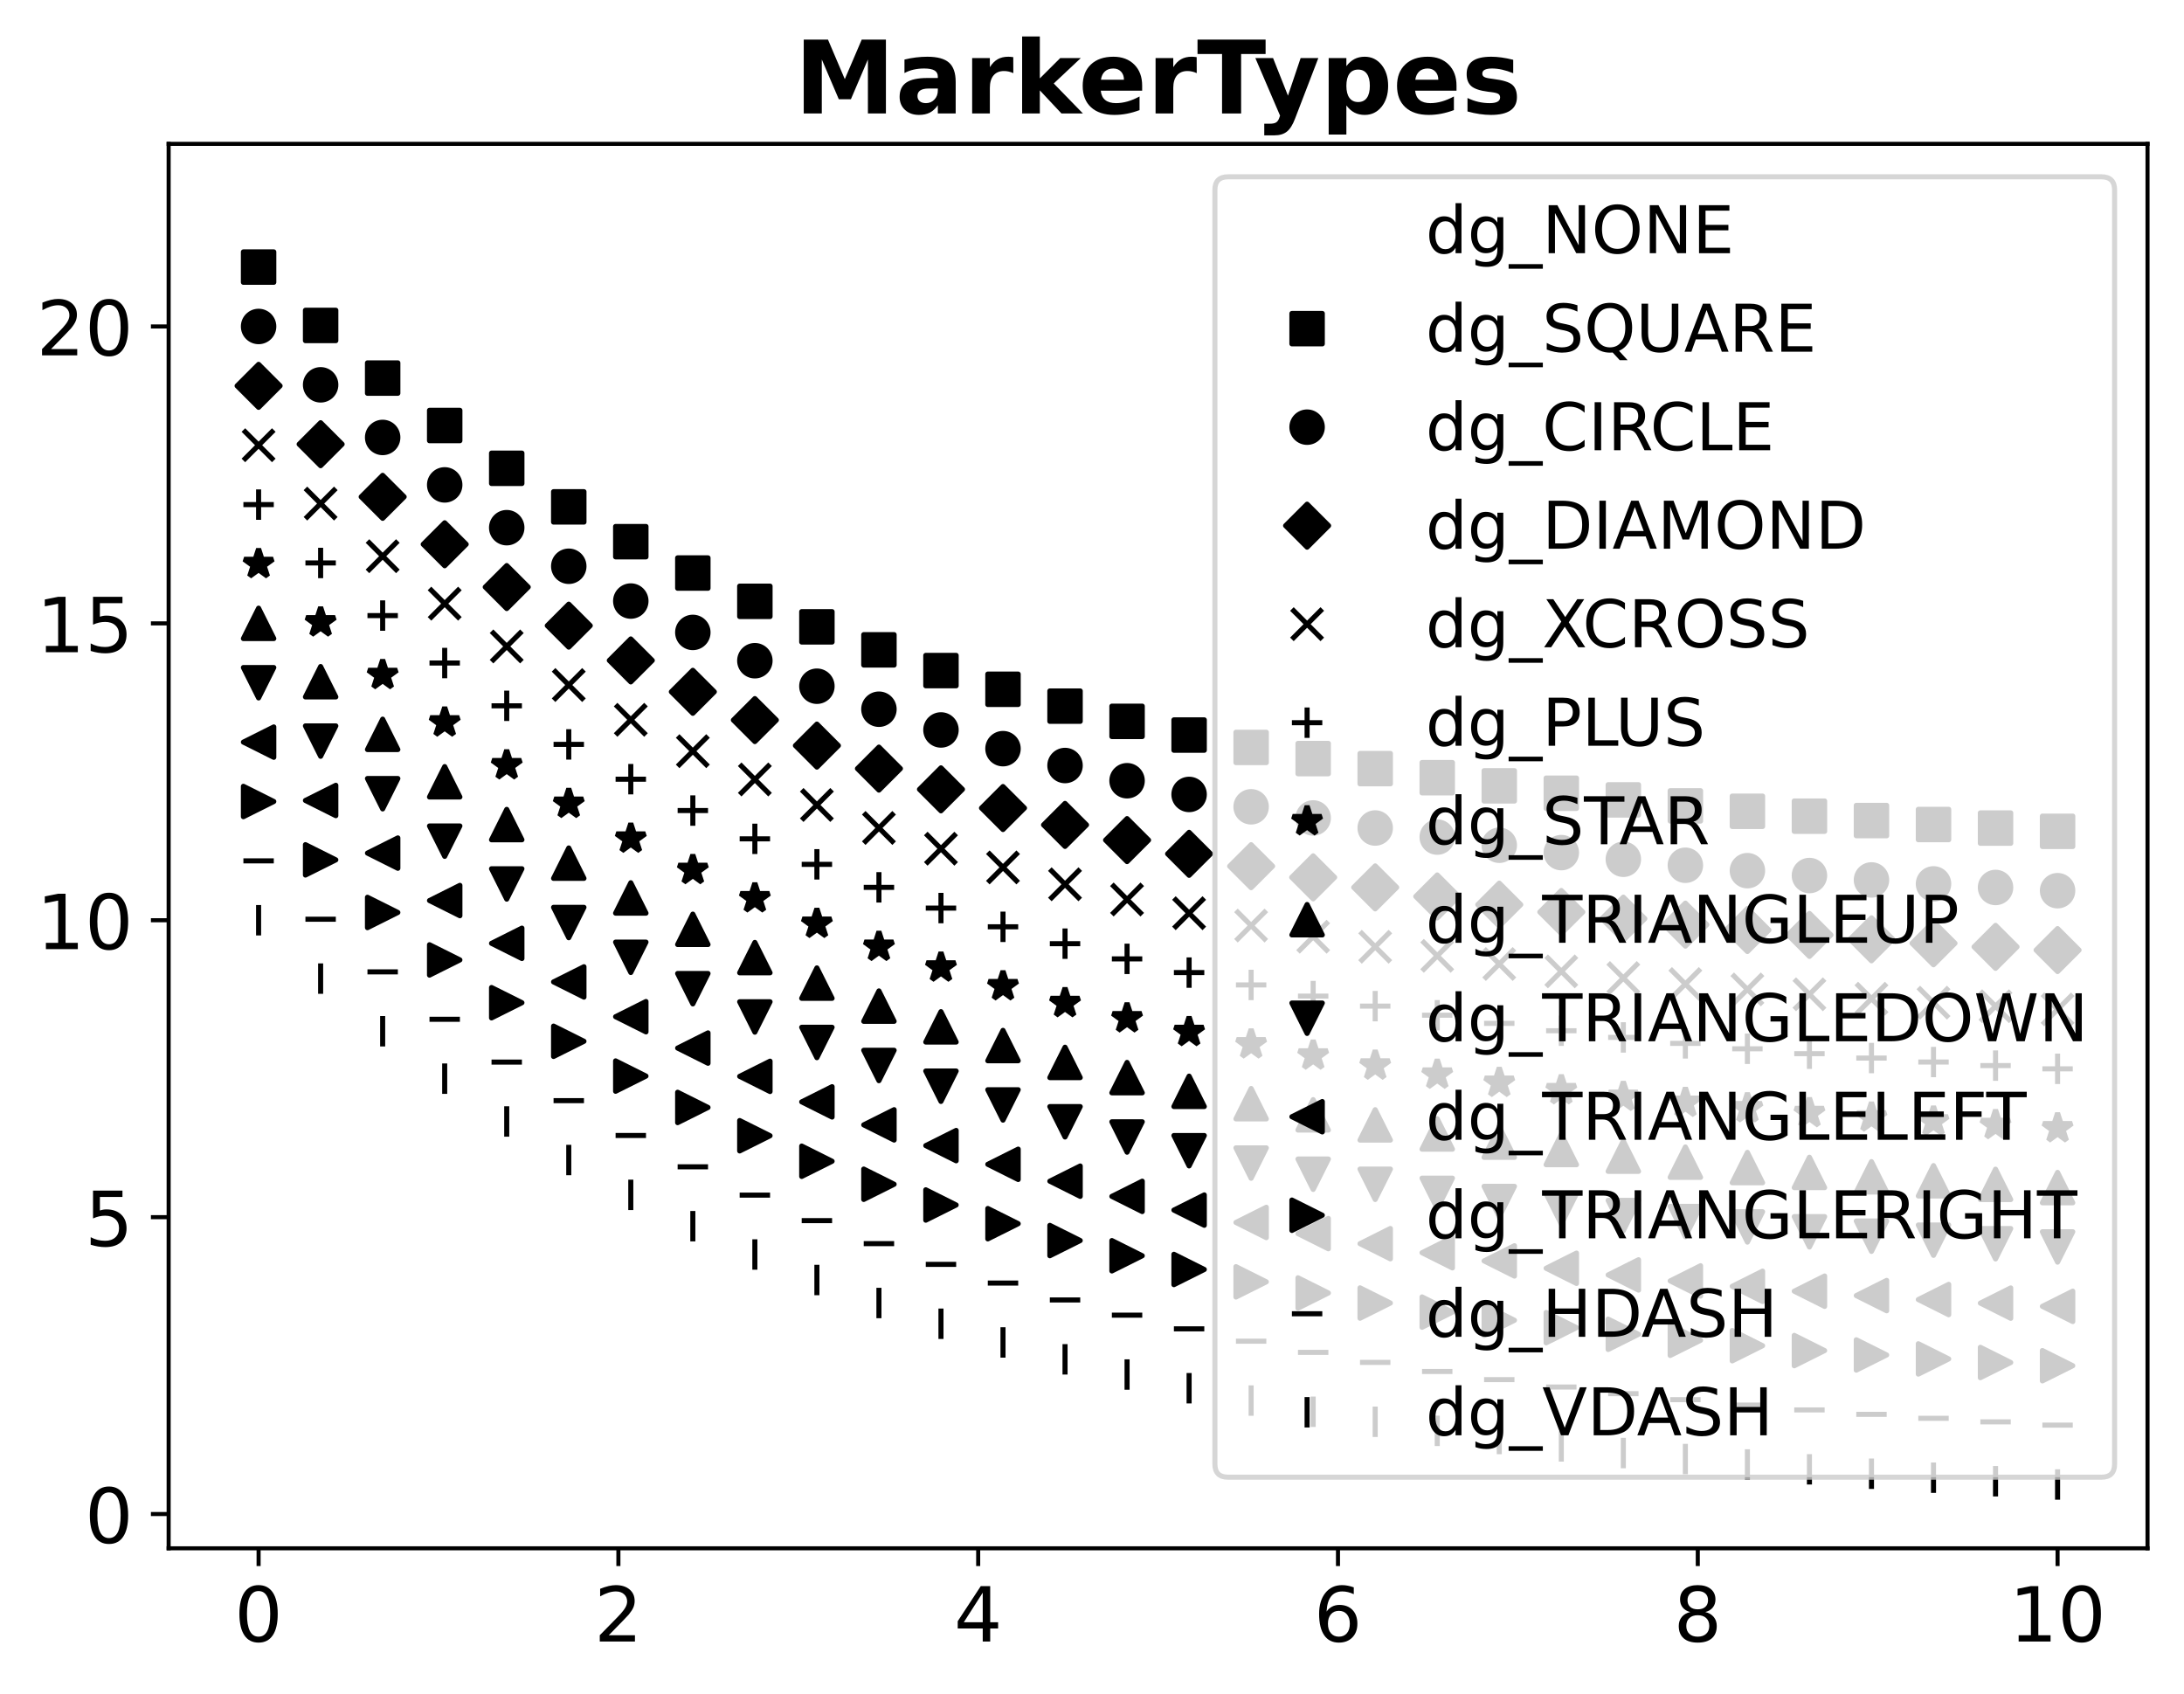 <?xml version="1.0" encoding="utf-8" standalone="no"?>
<!DOCTYPE svg PUBLIC "-//W3C//DTD SVG 1.1//EN"
  "http://www.w3.org/Graphics/SVG/1.1/DTD/svg11.dtd">
<!-- Created with matplotlib (https://matplotlib.org/) -->
<svg height="334.314pt" version="1.1" viewBox="0 0 431.087 334.314" width="431.087pt" xmlns="http://www.w3.org/2000/svg" xmlns:xlink="http://www.w3.org/1999/xlink">
 <defs>
  <style type="text/css">*{stroke-linecap:butt;stroke-linejoin:round;}</style>
 </defs>
 <g id="figure_1">
  <g id="patch_1">
   <path d="M 0 334.314 
L 431.087 334.314 
L 431.087 0 
L 0 0 
z
" style="fill:#ffffff;"/>
  </g>
  <g id="axes_1">
   <g id="patch_2">
    <path d="M 33.288 305.597 
L 423.887 305.597 
L 423.887 28.397 
L 33.288 28.397 
z
" style="fill:#ffffff;"/>
   </g>
   <g id="matplotlib.axis_1">
    <g id="xtick_1">
     <g id="line2d_1">
      <defs>
       <path d="M 0 0 
L 0 3.5 
" id="m776e3ebc34" style="stroke:#000000;stroke-width:0.8;"/>
      </defs>
      <g>
       <use style="stroke:#000000;stroke-width:0.8;" x="51.042" xlink:href="#m776e3ebc34" y="305.597"/>
      </g>
     </g>
     <g id="text_1">
      <!-- 0 -->
      <g transform="translate(46.27 323.995)scale(0.15 -0.15)">
       <defs>
        <path d="M 31.781 66.406 
Q 24.172 66.406 20.328 58.906 
Q 16.5 51.422 16.5 36.375 
Q 16.5 21.391 20.328 13.891 
Q 24.172 6.391 31.781 6.391 
Q 39.453 6.391 43.281 13.891 
Q 47.125 21.391 47.125 36.375 
Q 47.125 51.422 43.281 58.906 
Q 39.453 66.406 31.781 66.406 
z
M 31.781 74.219 
Q 44.047 74.219 50.516 64.516 
Q 56.984 54.828 56.984 36.375 
Q 56.984 17.969 50.516 8.266 
Q 44.047 -1.422 31.781 -1.422 
Q 19.531 -1.422 13.062 8.266 
Q 6.594 17.969 6.594 36.375 
Q 6.594 54.828 13.062 64.516 
Q 19.531 74.219 31.781 74.219 
z
" id="DejaVuSans-48"/>
       </defs>
       <use xlink:href="#DejaVuSans-48"/>
      </g>
     </g>
    </g>
    <g id="xtick_2">
     <g id="line2d_2">
      <g>
       <use style="stroke:#000000;stroke-width:0.8;" x="122.06" xlink:href="#m776e3ebc34" y="305.597"/>
      </g>
     </g>
     <g id="text_2">
      <!-- 2 -->
      <g transform="translate(117.288 323.995)scale(0.15 -0.15)">
       <defs>
        <path d="M 19.188 8.297 
L 53.609 8.297 
L 53.609 0 
L 7.328 0 
L 7.328 8.297 
Q 12.938 14.109 22.625 23.891 
Q 32.328 33.688 34.812 36.531 
Q 39.547 41.844 41.422 45.531 
Q 43.312 49.219 43.312 52.781 
Q 43.312 58.594 39.234 62.25 
Q 35.156 65.922 28.609 65.922 
Q 23.969 65.922 18.812 64.312 
Q 13.672 62.703 7.812 59.422 
L 7.812 69.391 
Q 13.766 71.781 18.938 73 
Q 24.125 74.219 28.422 74.219 
Q 39.75 74.219 46.484 68.547 
Q 53.219 62.891 53.219 53.422 
Q 53.219 48.922 51.531 44.891 
Q 49.859 40.875 45.406 35.406 
Q 44.188 33.984 37.641 27.219 
Q 31.109 20.453 19.188 8.297 
z
" id="DejaVuSans-50"/>
       </defs>
       <use xlink:href="#DejaVuSans-50"/>
      </g>
     </g>
    </g>
    <g id="xtick_3">
     <g id="line2d_3">
      <g>
       <use style="stroke:#000000;stroke-width:0.8;" x="193.078" xlink:href="#m776e3ebc34" y="305.597"/>
      </g>
     </g>
     <g id="text_3">
      <!-- 4 -->
      <g transform="translate(188.307 323.995)scale(0.15 -0.15)">
       <defs>
        <path d="M 37.797 64.312 
L 12.891 25.391 
L 37.797 25.391 
z
M 35.203 72.906 
L 47.609 72.906 
L 47.609 25.391 
L 58.016 25.391 
L 58.016 17.188 
L 47.609 17.188 
L 47.609 0 
L 37.797 0 
L 37.797 17.188 
L 4.891 17.188 
L 4.891 26.703 
z
" id="DejaVuSans-52"/>
       </defs>
       <use xlink:href="#DejaVuSans-52"/>
      </g>
     </g>
    </g>
    <g id="xtick_4">
     <g id="line2d_4">
      <g>
       <use style="stroke:#000000;stroke-width:0.8;" x="264.097" xlink:href="#m776e3ebc34" y="305.597"/>
      </g>
     </g>
     <g id="text_4">
      <!-- 6 -->
      <g transform="translate(259.325 323.995)scale(0.15 -0.15)">
       <defs>
        <path d="M 33.016 40.375 
Q 26.375 40.375 22.484 35.828 
Q 18.609 31.297 18.609 23.391 
Q 18.609 15.531 22.484 10.953 
Q 26.375 6.391 33.016 6.391 
Q 39.656 6.391 43.531 10.953 
Q 47.406 15.531 47.406 23.391 
Q 47.406 31.297 43.531 35.828 
Q 39.656 40.375 33.016 40.375 
z
M 52.594 71.297 
L 52.594 62.312 
Q 48.875 64.062 45.094 64.984 
Q 41.312 65.922 37.594 65.922 
Q 27.828 65.922 22.672 59.328 
Q 17.531 52.734 16.797 39.406 
Q 19.672 43.656 24.016 45.922 
Q 28.375 48.188 33.594 48.188 
Q 44.578 48.188 50.953 41.516 
Q 57.328 34.859 57.328 23.391 
Q 57.328 12.156 50.688 5.359 
Q 44.047 -1.422 33.016 -1.422 
Q 20.359 -1.422 13.672 8.266 
Q 6.984 17.969 6.984 36.375 
Q 6.984 53.656 15.188 63.938 
Q 23.391 74.219 37.203 74.219 
Q 40.922 74.219 44.703 73.484 
Q 48.484 72.75 52.594 71.297 
z
" id="DejaVuSans-54"/>
       </defs>
       <use xlink:href="#DejaVuSans-54"/>
      </g>
     </g>
    </g>
    <g id="xtick_5">
     <g id="line2d_5">
      <g>
       <use style="stroke:#000000;stroke-width:0.8;" x="335.115" xlink:href="#m776e3ebc34" y="305.597"/>
      </g>
     </g>
     <g id="text_5">
      <!-- 8 -->
      <g transform="translate(330.343 323.995)scale(0.15 -0.15)">
       <defs>
        <path d="M 31.781 34.625 
Q 24.75 34.625 20.719 30.859 
Q 16.703 27.094 16.703 20.516 
Q 16.703 13.922 20.719 10.156 
Q 24.75 6.391 31.781 6.391 
Q 38.812 6.391 42.859 10.172 
Q 46.922 13.969 46.922 20.516 
Q 46.922 27.094 42.891 30.859 
Q 38.875 34.625 31.781 34.625 
z
M 21.922 38.812 
Q 15.578 40.375 12.031 44.719 
Q 8.5 49.078 8.5 55.328 
Q 8.5 64.062 14.719 69.141 
Q 20.953 74.219 31.781 74.219 
Q 42.672 74.219 48.875 69.141 
Q 55.078 64.062 55.078 55.328 
Q 55.078 49.078 51.531 44.719 
Q 48 40.375 41.703 38.812 
Q 48.828 37.156 52.797 32.312 
Q 56.781 27.484 56.781 20.516 
Q 56.781 9.906 50.312 4.234 
Q 43.844 -1.422 31.781 -1.422 
Q 19.734 -1.422 13.25 4.234 
Q 6.781 9.906 6.781 20.516 
Q 6.781 27.484 10.781 32.312 
Q 14.797 37.156 21.922 38.812 
z
M 18.312 54.391 
Q 18.312 48.734 21.844 45.562 
Q 25.391 42.391 31.781 42.391 
Q 38.141 42.391 41.719 45.562 
Q 45.312 48.734 45.312 54.391 
Q 45.312 60.062 41.719 63.234 
Q 38.141 66.406 31.781 66.406 
Q 25.391 66.406 21.844 63.234 
Q 18.312 60.062 18.312 54.391 
z
" id="DejaVuSans-56"/>
       </defs>
       <use xlink:href="#DejaVuSans-56"/>
      </g>
     </g>
    </g>
    <g id="xtick_6">
     <g id="line2d_6">
      <g>
       <use style="stroke:#000000;stroke-width:0.8;" x="406.133" xlink:href="#m776e3ebc34" y="305.597"/>
      </g>
     </g>
     <g id="text_6">
      <!-- 10 -->
      <g transform="translate(396.589 323.995)scale(0.15 -0.15)">
       <defs>
        <path d="M 12.406 8.297 
L 28.516 8.297 
L 28.516 63.922 
L 10.984 60.406 
L 10.984 69.391 
L 28.422 72.906 
L 38.281 72.906 
L 38.281 8.297 
L 54.391 8.297 
L 54.391 0 
L 12.406 0 
z
" id="DejaVuSans-49"/>
       </defs>
       <use xlink:href="#DejaVuSans-49"/>
       <use x="63.623" xlink:href="#DejaVuSans-48"/>
      </g>
     </g>
    </g>
   </g>
   <g id="matplotlib.axis_2">
    <g id="ytick_1">
     <g id="line2d_7">
      <defs>
       <path d="M 0 0 
L -3.5 0 
" id="mcfccc5e7ac" style="stroke:#000000;stroke-width:0.8;"/>
      </defs>
      <g>
       <use style="stroke:#000000;stroke-width:0.8;" x="33.288" xlink:href="#mcfccc5e7ac" y="298.832"/>
      </g>
     </g>
     <g id="text_7">
      <!-- 0 -->
      <g transform="translate(16.744 304.531)scale(0.15 -0.15)">
       <use xlink:href="#DejaVuSans-48"/>
      </g>
     </g>
    </g>
    <g id="ytick_2">
     <g id="line2d_8">
      <g>
       <use style="stroke:#000000;stroke-width:0.8;" x="33.288" xlink:href="#mcfccc5e7ac" y="240.233"/>
      </g>
     </g>
     <g id="text_8">
      <!-- 5 -->
      <g transform="translate(16.744 245.932)scale(0.15 -0.15)">
       <defs>
        <path d="M 10.797 72.906 
L 49.516 72.906 
L 49.516 64.594 
L 19.828 64.594 
L 19.828 46.734 
Q 21.969 47.469 24.109 47.828 
Q 26.266 48.188 28.422 48.188 
Q 40.625 48.188 47.75 41.5 
Q 54.891 34.812 54.891 23.391 
Q 54.891 11.625 47.562 5.094 
Q 40.234 -1.422 26.906 -1.422 
Q 22.312 -1.422 17.547 -0.641 
Q 12.797 0.141 7.719 1.703 
L 7.719 11.625 
Q 12.109 9.234 16.797 8.062 
Q 21.484 6.891 26.703 6.891 
Q 35.156 6.891 40.078 11.328 
Q 45.016 15.766 45.016 23.391 
Q 45.016 31 40.078 35.438 
Q 35.156 39.891 26.703 39.891 
Q 22.75 39.891 18.812 39.016 
Q 14.891 38.141 10.797 36.281 
z
" id="DejaVuSans-53"/>
       </defs>
       <use xlink:href="#DejaVuSans-53"/>
      </g>
     </g>
    </g>
    <g id="ytick_3">
     <g id="line2d_9">
      <g>
       <use style="stroke:#000000;stroke-width:0.8;" x="33.288" xlink:href="#mcfccc5e7ac" y="181.634"/>
      </g>
     </g>
     <g id="text_9">
      <!-- 10 -->
      <g transform="translate(7.2 187.333)scale(0.15 -0.15)">
       <use xlink:href="#DejaVuSans-49"/>
       <use x="63.623" xlink:href="#DejaVuSans-48"/>
      </g>
     </g>
    </g>
    <g id="ytick_4">
     <g id="line2d_10">
      <g>
       <use style="stroke:#000000;stroke-width:0.8;" x="33.288" xlink:href="#mcfccc5e7ac" y="123.035"/>
      </g>
     </g>
     <g id="text_10">
      <!-- 15 -->
      <g transform="translate(7.2 128.734)scale(0.15 -0.15)">
       <use xlink:href="#DejaVuSans-49"/>
       <use x="63.623" xlink:href="#DejaVuSans-53"/>
      </g>
     </g>
    </g>
    <g id="ytick_5">
     <g id="line2d_11">
      <g>
       <use style="stroke:#000000;stroke-width:0.8;" x="33.288" xlink:href="#mcfccc5e7ac" y="64.436"/>
      </g>
     </g>
     <g id="text_11">
      <!-- 20 -->
      <g transform="translate(7.2 70.135)scale(0.15 -0.15)">
       <use xlink:href="#DejaVuSans-50"/>
       <use x="63.623" xlink:href="#DejaVuSans-48"/>
      </g>
     </g>
    </g>
   </g>
   <g id="line2d_12"/>
   <g id="line2d_13">
    <defs>
     <path d="M -3 3 
L 3 3 
L 3 -3 
L -3 -3 
z
" id="m331e909817" style="stroke:#000000;stroke-linejoin:miter;"/>
    </defs>
    <g clip-path="url(#p8ddac37869)">
     <use style="stroke:#000000;stroke-linejoin:miter;" x="51.042" xlink:href="#m331e909817" y="52.717"/>
     <use style="stroke:#000000;stroke-linejoin:miter;" x="63.287" xlink:href="#m331e909817" y="64.235"/>
     <use style="stroke:#000000;stroke-linejoin:miter;" x="75.531" xlink:href="#m331e909817" y="74.62"/>
     <use style="stroke:#000000;stroke-linejoin:miter;" x="87.776" xlink:href="#m331e909817" y="83.986"/>
     <use style="stroke:#000000;stroke-linejoin:miter;" x="100.02" xlink:href="#m331e909817" y="92.431"/>
     <use style="stroke:#000000;stroke-linejoin:miter;" x="112.265" xlink:href="#m331e909817" y="100.045"/>
     <use style="stroke:#000000;stroke-linejoin:miter;" x="124.509" xlink:href="#m331e909817" y="106.912"/>
     <use style="stroke:#000000;stroke-linejoin:miter;" x="136.754" xlink:href="#m331e909817" y="113.104"/>
     <use style="stroke:#000000;stroke-linejoin:miter;" x="148.998" xlink:href="#m331e909817" y="118.687"/>
     <use style="stroke:#000000;stroke-linejoin:miter;" x="161.243" xlink:href="#m331e909817" y="123.721"/>
     <use style="stroke:#000000;stroke-linejoin:miter;" x="173.487" xlink:href="#m331e909817" y="128.261"/>
     <use style="stroke:#000000;stroke-linejoin:miter;" x="185.732" xlink:href="#m331e909817" y="132.355"/>
     <use style="stroke:#000000;stroke-linejoin:miter;" x="197.976" xlink:href="#m331e909817" y="136.046"/>
     <use style="stroke:#000000;stroke-linejoin:miter;" x="210.221" xlink:href="#m331e909817" y="139.374"/>
     <use style="stroke:#000000;stroke-linejoin:miter;" x="222.465" xlink:href="#m331e909817" y="142.376"/>
     <use style="stroke:#000000;stroke-linejoin:miter;" x="234.71" xlink:href="#m331e909817" y="145.082"/>
     <use style="stroke:#000000;stroke-linejoin:miter;" x="246.954" xlink:href="#m331e909817" y="147.523"/>
     <use style="stroke:#000000;stroke-linejoin:miter;" x="259.199" xlink:href="#m331e909817" y="149.723"/>
     <use style="stroke:#000000;stroke-linejoin:miter;" x="271.443" xlink:href="#m331e909817" y="151.708"/>
     <use style="stroke:#000000;stroke-linejoin:miter;" x="283.688" xlink:href="#m331e909817" y="153.497"/>
     <use style="stroke:#000000;stroke-linejoin:miter;" x="295.932" xlink:href="#m331e909817" y="155.11"/>
     <use style="stroke:#000000;stroke-linejoin:miter;" x="308.177" xlink:href="#m331e909817" y="156.565"/>
     <use style="stroke:#000000;stroke-linejoin:miter;" x="320.421" xlink:href="#m331e909817" y="157.877"/>
     <use style="stroke:#000000;stroke-linejoin:miter;" x="332.666" xlink:href="#m331e909817" y="159.06"/>
     <use style="stroke:#000000;stroke-linejoin:miter;" x="344.91" xlink:href="#m331e909817" y="160.127"/>
     <use style="stroke:#000000;stroke-linejoin:miter;" x="357.155" xlink:href="#m331e909817" y="161.089"/>
     <use style="stroke:#000000;stroke-linejoin:miter;" x="369.399" xlink:href="#m331e909817" y="161.956"/>
     <use style="stroke:#000000;stroke-linejoin:miter;" x="381.644" xlink:href="#m331e909817" y="162.738"/>
     <use style="stroke:#000000;stroke-linejoin:miter;" x="393.888" xlink:href="#m331e909817" y="163.443"/>
     <use style="stroke:#000000;stroke-linejoin:miter;" x="406.133" xlink:href="#m331e909817" y="164.079"/>
    </g>
   </g>
   <g id="line2d_14">
    <defs>
     <path d="M 0 3 
C 0.796 3 1.559 2.684 2.121 2.121 
C 2.684 1.559 3 0.796 3 0 
C 3 -0.796 2.684 -1.559 2.121 -2.121 
C 1.559 -2.684 0.796 -3 0 -3 
C -0.796 -3 -1.559 -2.684 -2.121 -2.121 
C -2.684 -1.559 -3 -0.796 -3 0 
C -3 0.796 -2.684 1.559 -2.121 2.121 
C -1.559 2.684 -0.796 3 0 3 
z
" id="m31c41ac6a4" style="stroke:#000000;"/>
    </defs>
    <g clip-path="url(#p8ddac37869)">
     <use style="stroke:#000000;" x="51.042" xlink:href="#m31c41ac6a4" y="64.436"/>
     <use style="stroke:#000000;" x="63.287" xlink:href="#m31c41ac6a4" y="75.954"/>
     <use style="stroke:#000000;" x="75.531" xlink:href="#m31c41ac6a4" y="86.34"/>
     <use style="stroke:#000000;" x="87.776" xlink:href="#m31c41ac6a4" y="95.705"/>
     <use style="stroke:#000000;" x="100.02" xlink:href="#m31c41ac6a4" y="104.15"/>
     <use style="stroke:#000000;" x="112.265" xlink:href="#m31c41ac6a4" y="111.765"/>
     <use style="stroke:#000000;" x="124.509" xlink:href="#m31c41ac6a4" y="118.632"/>
     <use style="stroke:#000000;" x="136.754" xlink:href="#m31c41ac6a4" y="124.823"/>
     <use style="stroke:#000000;" x="148.998" xlink:href="#m31c41ac6a4" y="130.407"/>
     <use style="stroke:#000000;" x="161.243" xlink:href="#m31c41ac6a4" y="135.441"/>
     <use style="stroke:#000000;" x="173.487" xlink:href="#m31c41ac6a4" y="139.981"/>
     <use style="stroke:#000000;" x="185.732" xlink:href="#m31c41ac6a4" y="144.074"/>
     <use style="stroke:#000000;" x="197.976" xlink:href="#m31c41ac6a4" y="147.766"/>
     <use style="stroke:#000000;" x="210.221" xlink:href="#m31c41ac6a4" y="151.094"/>
     <use style="stroke:#000000;" x="222.465" xlink:href="#m31c41ac6a4" y="154.096"/>
     <use style="stroke:#000000;" x="234.71" xlink:href="#m31c41ac6a4" y="156.802"/>
     <use style="stroke:#000000;" x="246.954" xlink:href="#m31c41ac6a4" y="159.242"/>
     <use style="stroke:#000000;" x="259.199" xlink:href="#m31c41ac6a4" y="161.443"/>
     <use style="stroke:#000000;" x="271.443" xlink:href="#m31c41ac6a4" y="163.427"/>
     <use style="stroke:#000000;" x="283.688" xlink:href="#m31c41ac6a4" y="165.217"/>
     <use style="stroke:#000000;" x="295.932" xlink:href="#m31c41ac6a4" y="166.83"/>
     <use style="stroke:#000000;" x="308.177" xlink:href="#m31c41ac6a4" y="168.285"/>
     <use style="stroke:#000000;" x="320.421" xlink:href="#m31c41ac6a4" y="169.597"/>
     <use style="stroke:#000000;" x="332.666" xlink:href="#m31c41ac6a4" y="170.78"/>
     <use style="stroke:#000000;" x="344.91" xlink:href="#m31c41ac6a4" y="171.847"/>
     <use style="stroke:#000000;" x="357.155" xlink:href="#m31c41ac6a4" y="172.809"/>
     <use style="stroke:#000000;" x="369.399" xlink:href="#m31c41ac6a4" y="173.676"/>
     <use style="stroke:#000000;" x="381.644" xlink:href="#m31c41ac6a4" y="174.458"/>
     <use style="stroke:#000000;" x="393.888" xlink:href="#m31c41ac6a4" y="175.163"/>
     <use style="stroke:#000000;" x="406.133" xlink:href="#m31c41ac6a4" y="175.799"/>
    </g>
   </g>
   <g id="line2d_15">
    <defs>
     <path d="M -0 4.243 
L 4.243 0 
L 0 -4.243 
L -4.243 -0 
z
" id="ma4b953f322" style="stroke:#000000;stroke-linejoin:miter;"/>
    </defs>
    <g clip-path="url(#p8ddac37869)">
     <use style="stroke:#000000;stroke-linejoin:miter;" x="51.042" xlink:href="#ma4b953f322" y="76.156"/>
     <use style="stroke:#000000;stroke-linejoin:miter;" x="63.287" xlink:href="#ma4b953f322" y="87.674"/>
     <use style="stroke:#000000;stroke-linejoin:miter;" x="75.531" xlink:href="#ma4b953f322" y="98.06"/>
     <use style="stroke:#000000;stroke-linejoin:miter;" x="87.776" xlink:href="#ma4b953f322" y="107.425"/>
     <use style="stroke:#000000;stroke-linejoin:miter;" x="100.02" xlink:href="#ma4b953f322" y="115.87"/>
     <use style="stroke:#000000;stroke-linejoin:miter;" x="112.265" xlink:href="#ma4b953f322" y="123.485"/>
     <use style="stroke:#000000;stroke-linejoin:miter;" x="124.509" xlink:href="#ma4b953f322" y="130.351"/>
     <use style="stroke:#000000;stroke-linejoin:miter;" x="136.754" xlink:href="#ma4b953f322" y="136.543"/>
     <use style="stroke:#000000;stroke-linejoin:miter;" x="148.998" xlink:href="#ma4b953f322" y="142.126"/>
     <use style="stroke:#000000;stroke-linejoin:miter;" x="161.243" xlink:href="#ma4b953f322" y="147.161"/>
     <use style="stroke:#000000;stroke-linejoin:miter;" x="173.487" xlink:href="#ma4b953f322" y="151.701"/>
     <use style="stroke:#000000;stroke-linejoin:miter;" x="185.732" xlink:href="#ma4b953f322" y="155.794"/>
     <use style="stroke:#000000;stroke-linejoin:miter;" x="197.976" xlink:href="#ma4b953f322" y="159.485"/>
     <use style="stroke:#000000;stroke-linejoin:miter;" x="210.221" xlink:href="#ma4b953f322" y="162.814"/>
     <use style="stroke:#000000;stroke-linejoin:miter;" x="222.465" xlink:href="#ma4b953f322" y="165.815"/>
     <use style="stroke:#000000;stroke-linejoin:miter;" x="234.71" xlink:href="#ma4b953f322" y="168.522"/>
     <use style="stroke:#000000;stroke-linejoin:miter;" x="246.954" xlink:href="#ma4b953f322" y="170.962"/>
     <use style="stroke:#000000;stroke-linejoin:miter;" x="259.199" xlink:href="#ma4b953f322" y="173.163"/>
     <use style="stroke:#000000;stroke-linejoin:miter;" x="271.443" xlink:href="#ma4b953f322" y="175.147"/>
     <use style="stroke:#000000;stroke-linejoin:miter;" x="283.688" xlink:href="#ma4b953f322" y="176.936"/>
     <use style="stroke:#000000;stroke-linejoin:miter;" x="295.932" xlink:href="#ma4b953f322" y="178.55"/>
     <use style="stroke:#000000;stroke-linejoin:miter;" x="308.177" xlink:href="#ma4b953f322" y="180.005"/>
     <use style="stroke:#000000;stroke-linejoin:miter;" x="320.421" xlink:href="#ma4b953f322" y="181.317"/>
     <use style="stroke:#000000;stroke-linejoin:miter;" x="332.666" xlink:href="#ma4b953f322" y="182.5"/>
     <use style="stroke:#000000;stroke-linejoin:miter;" x="344.91" xlink:href="#ma4b953f322" y="183.566"/>
     <use style="stroke:#000000;stroke-linejoin:miter;" x="357.155" xlink:href="#ma4b953f322" y="184.528"/>
     <use style="stroke:#000000;stroke-linejoin:miter;" x="369.399" xlink:href="#ma4b953f322" y="185.396"/>
     <use style="stroke:#000000;stroke-linejoin:miter;" x="381.644" xlink:href="#ma4b953f322" y="186.178"/>
     <use style="stroke:#000000;stroke-linejoin:miter;" x="393.888" xlink:href="#ma4b953f322" y="186.883"/>
     <use style="stroke:#000000;stroke-linejoin:miter;" x="406.133" xlink:href="#ma4b953f322" y="187.519"/>
    </g>
   </g>
   <g id="line2d_16">
    <defs>
     <path d="M -3 3 
L 3 -3 
M -3 -3 
L 3 3 
" id="mcccf3b27a9" style="stroke:#000000;"/>
    </defs>
    <g clip-path="url(#p8ddac37869)">
     <use style="stroke:#000000;" x="51.042" xlink:href="#mcccf3b27a9" y="87.876"/>
     <use style="stroke:#000000;" x="63.287" xlink:href="#mcccf3b27a9" y="99.394"/>
     <use style="stroke:#000000;" x="75.531" xlink:href="#mcccf3b27a9" y="109.78"/>
     <use style="stroke:#000000;" x="87.776" xlink:href="#mcccf3b27a9" y="119.145"/>
     <use style="stroke:#000000;" x="100.02" xlink:href="#mcccf3b27a9" y="127.59"/>
     <use style="stroke:#000000;" x="112.265" xlink:href="#mcccf3b27a9" y="135.205"/>
     <use style="stroke:#000000;" x="124.509" xlink:href="#mcccf3b27a9" y="142.071"/>
     <use style="stroke:#000000;" x="136.754" xlink:href="#mcccf3b27a9" y="148.263"/>
     <use style="stroke:#000000;" x="148.998" xlink:href="#mcccf3b27a9" y="153.846"/>
     <use style="stroke:#000000;" x="161.243" xlink:href="#mcccf3b27a9" y="158.881"/>
     <use style="stroke:#000000;" x="173.487" xlink:href="#mcccf3b27a9" y="163.42"/>
     <use style="stroke:#000000;" x="185.732" xlink:href="#mcccf3b27a9" y="167.514"/>
     <use style="stroke:#000000;" x="197.976" xlink:href="#mcccf3b27a9" y="171.205"/>
     <use style="stroke:#000000;" x="210.221" xlink:href="#mcccf3b27a9" y="174.534"/>
     <use style="stroke:#000000;" x="222.465" xlink:href="#mcccf3b27a9" y="177.535"/>
     <use style="stroke:#000000;" x="234.71" xlink:href="#mcccf3b27a9" y="180.242"/>
     <use style="stroke:#000000;" x="246.954" xlink:href="#mcccf3b27a9" y="182.682"/>
     <use style="stroke:#000000;" x="259.199" xlink:href="#mcccf3b27a9" y="184.883"/>
     <use style="stroke:#000000;" x="271.443" xlink:href="#mcccf3b27a9" y="186.867"/>
     <use style="stroke:#000000;" x="283.688" xlink:href="#mcccf3b27a9" y="188.656"/>
     <use style="stroke:#000000;" x="295.932" xlink:href="#mcccf3b27a9" y="190.27"/>
     <use style="stroke:#000000;" x="308.177" xlink:href="#mcccf3b27a9" y="191.725"/>
     <use style="stroke:#000000;" x="320.421" xlink:href="#mcccf3b27a9" y="193.036"/>
     <use style="stroke:#000000;" x="332.666" xlink:href="#mcccf3b27a9" y="194.219"/>
     <use style="stroke:#000000;" x="344.91" xlink:href="#mcccf3b27a9" y="195.286"/>
     <use style="stroke:#000000;" x="357.155" xlink:href="#mcccf3b27a9" y="196.248"/>
     <use style="stroke:#000000;" x="369.399" xlink:href="#mcccf3b27a9" y="197.115"/>
     <use style="stroke:#000000;" x="381.644" xlink:href="#mcccf3b27a9" y="197.898"/>
     <use style="stroke:#000000;" x="393.888" xlink:href="#mcccf3b27a9" y="198.603"/>
     <use style="stroke:#000000;" x="406.133" xlink:href="#mcccf3b27a9" y="199.239"/>
    </g>
   </g>
   <g id="line2d_17">
    <defs>
     <path d="M -3 0 
L 3 0 
M 0 3 
L 0 -3 
" id="mab37cd5438" style="stroke:#000000;"/>
    </defs>
    <g clip-path="url(#p8ddac37869)">
     <use style="stroke:#000000;" x="51.042" xlink:href="#mab37cd5438" y="99.596"/>
     <use style="stroke:#000000;" x="63.287" xlink:href="#mab37cd5438" y="111.114"/>
     <use style="stroke:#000000;" x="75.531" xlink:href="#mab37cd5438" y="121.5"/>
     <use style="stroke:#000000;" x="87.776" xlink:href="#mab37cd5438" y="130.865"/>
     <use style="stroke:#000000;" x="100.02" xlink:href="#mab37cd5438" y="139.31"/>
     <use style="stroke:#000000;" x="112.265" xlink:href="#mab37cd5438" y="146.925"/>
     <use style="stroke:#000000;" x="124.509" xlink:href="#mab37cd5438" y="153.791"/>
     <use style="stroke:#000000;" x="136.754" xlink:href="#mab37cd5438" y="159.983"/>
     <use style="stroke:#000000;" x="148.998" xlink:href="#mab37cd5438" y="165.566"/>
     <use style="stroke:#000000;" x="161.243" xlink:href="#mab37cd5438" y="170.6"/>
     <use style="stroke:#000000;" x="173.487" xlink:href="#mab37cd5438" y="175.14"/>
     <use style="stroke:#000000;" x="185.732" xlink:href="#mab37cd5438" y="179.234"/>
     <use style="stroke:#000000;" x="197.976" xlink:href="#mab37cd5438" y="182.925"/>
     <use style="stroke:#000000;" x="210.221" xlink:href="#mab37cd5438" y="186.254"/>
     <use style="stroke:#000000;" x="222.465" xlink:href="#mab37cd5438" y="189.255"/>
     <use style="stroke:#000000;" x="234.71" xlink:href="#mab37cd5438" y="191.961"/>
     <use style="stroke:#000000;" x="246.954" xlink:href="#mab37cd5438" y="194.402"/>
     <use style="stroke:#000000;" x="259.199" xlink:href="#mab37cd5438" y="196.602"/>
     <use style="stroke:#000000;" x="271.443" xlink:href="#mab37cd5438" y="198.587"/>
     <use style="stroke:#000000;" x="283.688" xlink:href="#mab37cd5438" y="200.376"/>
     <use style="stroke:#000000;" x="295.932" xlink:href="#mab37cd5438" y="201.989"/>
     <use style="stroke:#000000;" x="308.177" xlink:href="#mab37cd5438" y="203.444"/>
     <use style="stroke:#000000;" x="320.421" xlink:href="#mab37cd5438" y="204.756"/>
     <use style="stroke:#000000;" x="332.666" xlink:href="#mab37cd5438" y="205.939"/>
     <use style="stroke:#000000;" x="344.91" xlink:href="#mab37cd5438" y="207.006"/>
     <use style="stroke:#000000;" x="357.155" xlink:href="#mab37cd5438" y="207.968"/>
     <use style="stroke:#000000;" x="369.399" xlink:href="#mab37cd5438" y="208.835"/>
     <use style="stroke:#000000;" x="381.644" xlink:href="#mab37cd5438" y="209.617"/>
     <use style="stroke:#000000;" x="393.888" xlink:href="#mab37cd5438" y="210.323"/>
     <use style="stroke:#000000;" x="406.133" xlink:href="#mab37cd5438" y="210.958"/>
    </g>
   </g>
   <g id="line2d_18">
    <defs>
     <path d="M 0 -3 
L -0.674 -0.927 
L -2.853 -0.927 
L -1.09 0.354 
L -1.763 2.427 
L -0 1.146 
L 1.763 2.427 
L 1.09 0.354 
L 2.853 -0.927 
L 0.674 -0.927 
z
" id="mae2e10261a" style="stroke:#000000;stroke-linejoin:bevel;"/>
    </defs>
    <g clip-path="url(#p8ddac37869)">
     <use style="stroke:#000000;stroke-linejoin:bevel;" x="51.042" xlink:href="#mae2e10261a" y="111.315"/>
     <use style="stroke:#000000;stroke-linejoin:bevel;" x="63.287" xlink:href="#mae2e10261a" y="122.833"/>
     <use style="stroke:#000000;stroke-linejoin:bevel;" x="75.531" xlink:href="#mae2e10261a" y="133.219"/>
     <use style="stroke:#000000;stroke-linejoin:bevel;" x="87.776" xlink:href="#mae2e10261a" y="142.585"/>
     <use style="stroke:#000000;stroke-linejoin:bevel;" x="100.02" xlink:href="#mae2e10261a" y="151.029"/>
     <use style="stroke:#000000;stroke-linejoin:bevel;" x="112.265" xlink:href="#mae2e10261a" y="158.644"/>
     <use style="stroke:#000000;stroke-linejoin:bevel;" x="124.509" xlink:href="#mae2e10261a" y="165.511"/>
     <use style="stroke:#000000;stroke-linejoin:bevel;" x="136.754" xlink:href="#mae2e10261a" y="171.703"/>
     <use style="stroke:#000000;stroke-linejoin:bevel;" x="148.998" xlink:href="#mae2e10261a" y="177.286"/>
     <use style="stroke:#000000;stroke-linejoin:bevel;" x="161.243" xlink:href="#mae2e10261a" y="182.32"/>
     <use style="stroke:#000000;stroke-linejoin:bevel;" x="173.487" xlink:href="#mae2e10261a" y="186.86"/>
     <use style="stroke:#000000;stroke-linejoin:bevel;" x="185.732" xlink:href="#mae2e10261a" y="190.954"/>
     <use style="stroke:#000000;stroke-linejoin:bevel;" x="197.976" xlink:href="#mae2e10261a" y="194.645"/>
     <use style="stroke:#000000;stroke-linejoin:bevel;" x="210.221" xlink:href="#mae2e10261a" y="197.973"/>
     <use style="stroke:#000000;stroke-linejoin:bevel;" x="222.465" xlink:href="#mae2e10261a" y="200.975"/>
     <use style="stroke:#000000;stroke-linejoin:bevel;" x="234.71" xlink:href="#mae2e10261a" y="203.681"/>
     <use style="stroke:#000000;stroke-linejoin:bevel;" x="246.954" xlink:href="#mae2e10261a" y="206.121"/>
     <use style="stroke:#000000;stroke-linejoin:bevel;" x="259.199" xlink:href="#mae2e10261a" y="208.322"/>
     <use style="stroke:#000000;stroke-linejoin:bevel;" x="271.443" xlink:href="#mae2e10261a" y="210.306"/>
     <use style="stroke:#000000;stroke-linejoin:bevel;" x="283.688" xlink:href="#mae2e10261a" y="212.096"/>
     <use style="stroke:#000000;stroke-linejoin:bevel;" x="295.932" xlink:href="#mae2e10261a" y="213.709"/>
     <use style="stroke:#000000;stroke-linejoin:bevel;" x="308.177" xlink:href="#mae2e10261a" y="215.164"/>
     <use style="stroke:#000000;stroke-linejoin:bevel;" x="320.421" xlink:href="#mae2e10261a" y="216.476"/>
     <use style="stroke:#000000;stroke-linejoin:bevel;" x="332.666" xlink:href="#mae2e10261a" y="217.659"/>
     <use style="stroke:#000000;stroke-linejoin:bevel;" x="344.91" xlink:href="#mae2e10261a" y="218.726"/>
     <use style="stroke:#000000;stroke-linejoin:bevel;" x="357.155" xlink:href="#mae2e10261a" y="219.688"/>
     <use style="stroke:#000000;stroke-linejoin:bevel;" x="369.399" xlink:href="#mae2e10261a" y="220.555"/>
     <use style="stroke:#000000;stroke-linejoin:bevel;" x="381.644" xlink:href="#mae2e10261a" y="221.337"/>
     <use style="stroke:#000000;stroke-linejoin:bevel;" x="393.888" xlink:href="#mae2e10261a" y="222.042"/>
     <use style="stroke:#000000;stroke-linejoin:bevel;" x="406.133" xlink:href="#mae2e10261a" y="222.678"/>
    </g>
   </g>
   <g id="line2d_19">
    <defs>
     <path d="M 0 -3 
L -3 3 
L 3 3 
z
" id="mf79dcba7cb" style="stroke:#000000;stroke-linejoin:miter;"/>
    </defs>
    <g clip-path="url(#p8ddac37869)">
     <use style="stroke:#000000;stroke-linejoin:miter;" x="51.042" xlink:href="#mf79dcba7cb" y="123.035"/>
     <use style="stroke:#000000;stroke-linejoin:miter;" x="63.287" xlink:href="#mf79dcba7cb" y="134.553"/>
     <use style="stroke:#000000;stroke-linejoin:miter;" x="75.531" xlink:href="#mf79dcba7cb" y="144.939"/>
     <use style="stroke:#000000;stroke-linejoin:miter;" x="87.776" xlink:href="#mf79dcba7cb" y="154.304"/>
     <use style="stroke:#000000;stroke-linejoin:miter;" x="100.02" xlink:href="#mf79dcba7cb" y="162.749"/>
     <use style="stroke:#000000;stroke-linejoin:miter;" x="112.265" xlink:href="#mf79dcba7cb" y="170.364"/>
     <use style="stroke:#000000;stroke-linejoin:miter;" x="124.509" xlink:href="#mf79dcba7cb" y="177.231"/>
     <use style="stroke:#000000;stroke-linejoin:miter;" x="136.754" xlink:href="#mf79dcba7cb" y="183.422"/>
     <use style="stroke:#000000;stroke-linejoin:miter;" x="148.998" xlink:href="#mf79dcba7cb" y="189.005"/>
     <use style="stroke:#000000;stroke-linejoin:miter;" x="161.243" xlink:href="#mf79dcba7cb" y="194.04"/>
     <use style="stroke:#000000;stroke-linejoin:miter;" x="173.487" xlink:href="#mf79dcba7cb" y="198.58"/>
     <use style="stroke:#000000;stroke-linejoin:miter;" x="185.732" xlink:href="#mf79dcba7cb" y="202.673"/>
     <use style="stroke:#000000;stroke-linejoin:miter;" x="197.976" xlink:href="#mf79dcba7cb" y="206.365"/>
     <use style="stroke:#000000;stroke-linejoin:miter;" x="210.221" xlink:href="#mf79dcba7cb" y="209.693"/>
     <use style="stroke:#000000;stroke-linejoin:miter;" x="222.465" xlink:href="#mf79dcba7cb" y="212.694"/>
     <use style="stroke:#000000;stroke-linejoin:miter;" x="234.71" xlink:href="#mf79dcba7cb" y="215.401"/>
     <use style="stroke:#000000;stroke-linejoin:miter;" x="246.954" xlink:href="#mf79dcba7cb" y="217.841"/>
     <use style="stroke:#000000;stroke-linejoin:miter;" x="259.199" xlink:href="#mf79dcba7cb" y="220.042"/>
     <use style="stroke:#000000;stroke-linejoin:miter;" x="271.443" xlink:href="#mf79dcba7cb" y="222.026"/>
     <use style="stroke:#000000;stroke-linejoin:miter;" x="283.688" xlink:href="#mf79dcba7cb" y="223.816"/>
     <use style="stroke:#000000;stroke-linejoin:miter;" x="295.932" xlink:href="#mf79dcba7cb" y="225.429"/>
     <use style="stroke:#000000;stroke-linejoin:miter;" x="308.177" xlink:href="#mf79dcba7cb" y="226.884"/>
     <use style="stroke:#000000;stroke-linejoin:miter;" x="320.421" xlink:href="#mf79dcba7cb" y="228.196"/>
     <use style="stroke:#000000;stroke-linejoin:miter;" x="332.666" xlink:href="#mf79dcba7cb" y="229.379"/>
     <use style="stroke:#000000;stroke-linejoin:miter;" x="344.91" xlink:href="#mf79dcba7cb" y="230.445"/>
     <use style="stroke:#000000;stroke-linejoin:miter;" x="357.155" xlink:href="#mf79dcba7cb" y="231.407"/>
     <use style="stroke:#000000;stroke-linejoin:miter;" x="369.399" xlink:href="#mf79dcba7cb" y="232.275"/>
     <use style="stroke:#000000;stroke-linejoin:miter;" x="381.644" xlink:href="#mf79dcba7cb" y="233.057"/>
     <use style="stroke:#000000;stroke-linejoin:miter;" x="393.888" xlink:href="#mf79dcba7cb" y="233.762"/>
     <use style="stroke:#000000;stroke-linejoin:miter;" x="406.133" xlink:href="#mf79dcba7cb" y="234.398"/>
    </g>
   </g>
   <g id="line2d_20">
    <defs>
     <path d="M -0 3 
L 3 -3 
L -3 -3 
z
" id="m3bd3f8a445" style="stroke:#000000;stroke-linejoin:miter;"/>
    </defs>
    <g clip-path="url(#p8ddac37869)">
     <use style="stroke:#000000;stroke-linejoin:miter;" x="51.042" xlink:href="#m3bd3f8a445" y="134.755"/>
     <use style="stroke:#000000;stroke-linejoin:miter;" x="63.287" xlink:href="#m3bd3f8a445" y="146.273"/>
     <use style="stroke:#000000;stroke-linejoin:miter;" x="75.531" xlink:href="#m3bd3f8a445" y="156.659"/>
     <use style="stroke:#000000;stroke-linejoin:miter;" x="87.776" xlink:href="#m3bd3f8a445" y="166.024"/>
     <use style="stroke:#000000;stroke-linejoin:miter;" x="100.02" xlink:href="#m3bd3f8a445" y="174.469"/>
     <use style="stroke:#000000;stroke-linejoin:miter;" x="112.265" xlink:href="#m3bd3f8a445" y="182.084"/>
     <use style="stroke:#000000;stroke-linejoin:miter;" x="124.509" xlink:href="#m3bd3f8a445" y="188.95"/>
     <use style="stroke:#000000;stroke-linejoin:miter;" x="136.754" xlink:href="#m3bd3f8a445" y="195.142"/>
     <use style="stroke:#000000;stroke-linejoin:miter;" x="148.998" xlink:href="#m3bd3f8a445" y="200.725"/>
     <use style="stroke:#000000;stroke-linejoin:miter;" x="161.243" xlink:href="#m3bd3f8a445" y="205.76"/>
     <use style="stroke:#000000;stroke-linejoin:miter;" x="173.487" xlink:href="#m3bd3f8a445" y="210.299"/>
     <use style="stroke:#000000;stroke-linejoin:miter;" x="185.732" xlink:href="#m3bd3f8a445" y="214.393"/>
     <use style="stroke:#000000;stroke-linejoin:miter;" x="197.976" xlink:href="#m3bd3f8a445" y="218.084"/>
     <use style="stroke:#000000;stroke-linejoin:miter;" x="210.221" xlink:href="#m3bd3f8a445" y="221.413"/>
     <use style="stroke:#000000;stroke-linejoin:miter;" x="222.465" xlink:href="#m3bd3f8a445" y="224.414"/>
     <use style="stroke:#000000;stroke-linejoin:miter;" x="234.71" xlink:href="#m3bd3f8a445" y="227.121"/>
     <use style="stroke:#000000;stroke-linejoin:miter;" x="246.954" xlink:href="#m3bd3f8a445" y="229.561"/>
     <use style="stroke:#000000;stroke-linejoin:miter;" x="259.199" xlink:href="#m3bd3f8a445" y="231.762"/>
     <use style="stroke:#000000;stroke-linejoin:miter;" x="271.443" xlink:href="#m3bd3f8a445" y="233.746"/>
     <use style="stroke:#000000;stroke-linejoin:miter;" x="283.688" xlink:href="#m3bd3f8a445" y="235.535"/>
     <use style="stroke:#000000;stroke-linejoin:miter;" x="295.932" xlink:href="#m3bd3f8a445" y="237.149"/>
     <use style="stroke:#000000;stroke-linejoin:miter;" x="308.177" xlink:href="#m3bd3f8a445" y="238.604"/>
     <use style="stroke:#000000;stroke-linejoin:miter;" x="320.421" xlink:href="#m3bd3f8a445" y="239.916"/>
     <use style="stroke:#000000;stroke-linejoin:miter;" x="332.666" xlink:href="#m3bd3f8a445" y="241.099"/>
     <use style="stroke:#000000;stroke-linejoin:miter;" x="344.91" xlink:href="#m3bd3f8a445" y="242.165"/>
     <use style="stroke:#000000;stroke-linejoin:miter;" x="357.155" xlink:href="#m3bd3f8a445" y="243.127"/>
     <use style="stroke:#000000;stroke-linejoin:miter;" x="369.399" xlink:href="#m3bd3f8a445" y="243.994"/>
     <use style="stroke:#000000;stroke-linejoin:miter;" x="381.644" xlink:href="#m3bd3f8a445" y="244.777"/>
     <use style="stroke:#000000;stroke-linejoin:miter;" x="393.888" xlink:href="#m3bd3f8a445" y="245.482"/>
     <use style="stroke:#000000;stroke-linejoin:miter;" x="406.133" xlink:href="#m3bd3f8a445" y="246.118"/>
    </g>
   </g>
   <g id="line2d_21">
    <defs>
     <path d="M -3 -0 
L 3 3 
L 3 -3 
z
" id="m99d183b215" style="stroke:#000000;stroke-linejoin:miter;"/>
    </defs>
    <g clip-path="url(#p8ddac37869)">
     <use style="stroke:#000000;stroke-linejoin:miter;" x="51.042" xlink:href="#m99d183b215" y="146.475"/>
     <use style="stroke:#000000;stroke-linejoin:miter;" x="63.287" xlink:href="#m99d183b215" y="157.993"/>
     <use style="stroke:#000000;stroke-linejoin:miter;" x="75.531" xlink:href="#m99d183b215" y="168.379"/>
     <use style="stroke:#000000;stroke-linejoin:miter;" x="87.776" xlink:href="#m99d183b215" y="177.744"/>
     <use style="stroke:#000000;stroke-linejoin:miter;" x="100.02" xlink:href="#m99d183b215" y="186.189"/>
     <use style="stroke:#000000;stroke-linejoin:miter;" x="112.265" xlink:href="#m99d183b215" y="193.804"/>
     <use style="stroke:#000000;stroke-linejoin:miter;" x="124.509" xlink:href="#m99d183b215" y="200.67"/>
     <use style="stroke:#000000;stroke-linejoin:miter;" x="136.754" xlink:href="#m99d183b215" y="206.862"/>
     <use style="stroke:#000000;stroke-linejoin:miter;" x="148.998" xlink:href="#m99d183b215" y="212.445"/>
     <use style="stroke:#000000;stroke-linejoin:miter;" x="161.243" xlink:href="#m99d183b215" y="217.48"/>
     <use style="stroke:#000000;stroke-linejoin:miter;" x="173.487" xlink:href="#m99d183b215" y="222.019"/>
     <use style="stroke:#000000;stroke-linejoin:miter;" x="185.732" xlink:href="#m99d183b215" y="226.113"/>
     <use style="stroke:#000000;stroke-linejoin:miter;" x="197.976" xlink:href="#m99d183b215" y="229.804"/>
     <use style="stroke:#000000;stroke-linejoin:miter;" x="210.221" xlink:href="#m99d183b215" y="233.133"/>
     <use style="stroke:#000000;stroke-linejoin:miter;" x="222.465" xlink:href="#m99d183b215" y="236.134"/>
     <use style="stroke:#000000;stroke-linejoin:miter;" x="234.71" xlink:href="#m99d183b215" y="238.84"/>
     <use style="stroke:#000000;stroke-linejoin:miter;" x="246.954" xlink:href="#m99d183b215" y="241.281"/>
     <use style="stroke:#000000;stroke-linejoin:miter;" x="259.199" xlink:href="#m99d183b215" y="243.481"/>
     <use style="stroke:#000000;stroke-linejoin:miter;" x="271.443" xlink:href="#m99d183b215" y="245.466"/>
     <use style="stroke:#000000;stroke-linejoin:miter;" x="283.688" xlink:href="#m99d183b215" y="247.255"/>
     <use style="stroke:#000000;stroke-linejoin:miter;" x="295.932" xlink:href="#m99d183b215" y="248.869"/>
     <use style="stroke:#000000;stroke-linejoin:miter;" x="308.177" xlink:href="#m99d183b215" y="250.323"/>
     <use style="stroke:#000000;stroke-linejoin:miter;" x="320.421" xlink:href="#m99d183b215" y="251.635"/>
     <use style="stroke:#000000;stroke-linejoin:miter;" x="332.666" xlink:href="#m99d183b215" y="252.818"/>
     <use style="stroke:#000000;stroke-linejoin:miter;" x="344.91" xlink:href="#m99d183b215" y="253.885"/>
     <use style="stroke:#000000;stroke-linejoin:miter;" x="357.155" xlink:href="#m99d183b215" y="254.847"/>
     <use style="stroke:#000000;stroke-linejoin:miter;" x="369.399" xlink:href="#m99d183b215" y="255.714"/>
     <use style="stroke:#000000;stroke-linejoin:miter;" x="381.644" xlink:href="#m99d183b215" y="256.496"/>
     <use style="stroke:#000000;stroke-linejoin:miter;" x="393.888" xlink:href="#m99d183b215" y="257.202"/>
     <use style="stroke:#000000;stroke-linejoin:miter;" x="406.133" xlink:href="#m99d183b215" y="257.838"/>
    </g>
   </g>
   <g id="line2d_22">
    <defs>
     <path d="M 3 0 
L -3 -3 
L -3 3 
z
" id="mb1c843153f" style="stroke:#000000;stroke-linejoin:miter;"/>
    </defs>
    <g clip-path="url(#p8ddac37869)">
     <use style="stroke:#000000;stroke-linejoin:miter;" x="51.042" xlink:href="#mb1c843153f" y="158.195"/>
     <use style="stroke:#000000;stroke-linejoin:miter;" x="63.287" xlink:href="#mb1c843153f" y="169.712"/>
     <use style="stroke:#000000;stroke-linejoin:miter;" x="75.531" xlink:href="#mb1c843153f" y="180.098"/>
     <use style="stroke:#000000;stroke-linejoin:miter;" x="87.776" xlink:href="#mb1c843153f" y="189.464"/>
     <use style="stroke:#000000;stroke-linejoin:miter;" x="100.02" xlink:href="#mb1c843153f" y="197.908"/>
     <use style="stroke:#000000;stroke-linejoin:miter;" x="112.265" xlink:href="#mb1c843153f" y="205.523"/>
     <use style="stroke:#000000;stroke-linejoin:miter;" x="124.509" xlink:href="#mb1c843153f" y="212.39"/>
     <use style="stroke:#000000;stroke-linejoin:miter;" x="136.754" xlink:href="#mb1c843153f" y="218.582"/>
     <use style="stroke:#000000;stroke-linejoin:miter;" x="148.998" xlink:href="#mb1c843153f" y="224.165"/>
     <use style="stroke:#000000;stroke-linejoin:miter;" x="161.243" xlink:href="#mb1c843153f" y="229.199"/>
     <use style="stroke:#000000;stroke-linejoin:miter;" x="173.487" xlink:href="#mb1c843153f" y="233.739"/>
     <use style="stroke:#000000;stroke-linejoin:miter;" x="185.732" xlink:href="#mb1c843153f" y="237.833"/>
     <use style="stroke:#000000;stroke-linejoin:miter;" x="197.976" xlink:href="#mb1c843153f" y="241.524"/>
     <use style="stroke:#000000;stroke-linejoin:miter;" x="210.221" xlink:href="#mb1c843153f" y="244.852"/>
     <use style="stroke:#000000;stroke-linejoin:miter;" x="222.465" xlink:href="#mb1c843153f" y="247.854"/>
     <use style="stroke:#000000;stroke-linejoin:miter;" x="234.71" xlink:href="#mb1c843153f" y="250.56"/>
     <use style="stroke:#000000;stroke-linejoin:miter;" x="246.954" xlink:href="#mb1c843153f" y="253.001"/>
     <use style="stroke:#000000;stroke-linejoin:miter;" x="259.199" xlink:href="#mb1c843153f" y="255.201"/>
     <use style="stroke:#000000;stroke-linejoin:miter;" x="271.443" xlink:href="#mb1c843153f" y="257.185"/>
     <use style="stroke:#000000;stroke-linejoin:miter;" x="283.688" xlink:href="#mb1c843153f" y="258.975"/>
     <use style="stroke:#000000;stroke-linejoin:miter;" x="295.932" xlink:href="#mb1c843153f" y="260.588"/>
     <use style="stroke:#000000;stroke-linejoin:miter;" x="308.177" xlink:href="#mb1c843153f" y="262.043"/>
     <use style="stroke:#000000;stroke-linejoin:miter;" x="320.421" xlink:href="#mb1c843153f" y="263.355"/>
     <use style="stroke:#000000;stroke-linejoin:miter;" x="332.666" xlink:href="#mb1c843153f" y="264.538"/>
     <use style="stroke:#000000;stroke-linejoin:miter;" x="344.91" xlink:href="#mb1c843153f" y="265.605"/>
     <use style="stroke:#000000;stroke-linejoin:miter;" x="357.155" xlink:href="#mb1c843153f" y="266.567"/>
     <use style="stroke:#000000;stroke-linejoin:miter;" x="369.399" xlink:href="#mb1c843153f" y="267.434"/>
     <use style="stroke:#000000;stroke-linejoin:miter;" x="381.644" xlink:href="#mb1c843153f" y="268.216"/>
     <use style="stroke:#000000;stroke-linejoin:miter;" x="393.888" xlink:href="#mb1c843153f" y="268.921"/>
     <use style="stroke:#000000;stroke-linejoin:miter;" x="406.133" xlink:href="#mb1c843153f" y="269.557"/>
    </g>
   </g>
   <g id="line2d_23">
    <defs>
     <path d="M 3 0 
L -3 -0 
" id="me4ad659454" style="stroke:#000000;"/>
    </defs>
    <g clip-path="url(#p8ddac37869)">
     <use style="stroke:#000000;" x="51.042" xlink:href="#me4ad659454" y="169.914"/>
     <use style="stroke:#000000;" x="63.287" xlink:href="#me4ad659454" y="181.432"/>
     <use style="stroke:#000000;" x="75.531" xlink:href="#me4ad659454" y="191.818"/>
     <use style="stroke:#000000;" x="87.776" xlink:href="#me4ad659454" y="201.183"/>
     <use style="stroke:#000000;" x="100.02" xlink:href="#me4ad659454" y="209.628"/>
     <use style="stroke:#000000;" x="112.265" xlink:href="#me4ad659454" y="217.243"/>
     <use style="stroke:#000000;" x="124.509" xlink:href="#me4ad659454" y="224.11"/>
     <use style="stroke:#000000;" x="136.754" xlink:href="#me4ad659454" y="230.301"/>
     <use style="stroke:#000000;" x="148.998" xlink:href="#me4ad659454" y="235.885"/>
     <use style="stroke:#000000;" x="161.243" xlink:href="#me4ad659454" y="240.919"/>
     <use style="stroke:#000000;" x="173.487" xlink:href="#me4ad659454" y="245.459"/>
     <use style="stroke:#000000;" x="185.732" xlink:href="#me4ad659454" y="249.552"/>
     <use style="stroke:#000000;" x="197.976" xlink:href="#me4ad659454" y="253.244"/>
     <use style="stroke:#000000;" x="210.221" xlink:href="#me4ad659454" y="256.572"/>
     <use style="stroke:#000000;" x="222.465" xlink:href="#me4ad659454" y="259.573"/>
     <use style="stroke:#000000;" x="234.71" xlink:href="#me4ad659454" y="262.28"/>
     <use style="stroke:#000000;" x="246.954" xlink:href="#me4ad659454" y="264.72"/>
     <use style="stroke:#000000;" x="259.199" xlink:href="#me4ad659454" y="266.921"/>
     <use style="stroke:#000000;" x="271.443" xlink:href="#me4ad659454" y="268.905"/>
     <use style="stroke:#000000;" x="283.688" xlink:href="#me4ad659454" y="270.695"/>
     <use style="stroke:#000000;" x="295.932" xlink:href="#me4ad659454" y="272.308"/>
     <use style="stroke:#000000;" x="308.177" xlink:href="#me4ad659454" y="273.763"/>
     <use style="stroke:#000000;" x="320.421" xlink:href="#me4ad659454" y="275.075"/>
     <use style="stroke:#000000;" x="332.666" xlink:href="#me4ad659454" y="276.258"/>
     <use style="stroke:#000000;" x="344.91" xlink:href="#me4ad659454" y="277.325"/>
     <use style="stroke:#000000;" x="357.155" xlink:href="#me4ad659454" y="278.286"/>
     <use style="stroke:#000000;" x="369.399" xlink:href="#me4ad659454" y="279.154"/>
     <use style="stroke:#000000;" x="381.644" xlink:href="#me4ad659454" y="279.936"/>
     <use style="stroke:#000000;" x="393.888" xlink:href="#me4ad659454" y="280.641"/>
     <use style="stroke:#000000;" x="406.133" xlink:href="#me4ad659454" y="281.277"/>
    </g>
   </g>
   <g id="line2d_24">
    <defs>
     <path d="M 0 3 
L 0 -3 
" id="mde03522485" style="stroke:#000000;"/>
    </defs>
    <g clip-path="url(#p8ddac37869)">
     <use style="stroke:#000000;" x="51.042" xlink:href="#mde03522485" y="181.634"/>
     <use style="stroke:#000000;" x="63.287" xlink:href="#mde03522485" y="193.152"/>
     <use style="stroke:#000000;" x="75.531" xlink:href="#mde03522485" y="203.538"/>
     <use style="stroke:#000000;" x="87.776" xlink:href="#mde03522485" y="212.903"/>
     <use style="stroke:#000000;" x="100.02" xlink:href="#mde03522485" y="221.348"/>
     <use style="stroke:#000000;" x="112.265" xlink:href="#mde03522485" y="228.963"/>
     <use style="stroke:#000000;" x="124.509" xlink:href="#mde03522485" y="235.829"/>
     <use style="stroke:#000000;" x="136.754" xlink:href="#mde03522485" y="242.021"/>
     <use style="stroke:#000000;" x="148.998" xlink:href="#mde03522485" y="247.604"/>
     <use style="stroke:#000000;" x="161.243" xlink:href="#mde03522485" y="252.639"/>
     <use style="stroke:#000000;" x="173.487" xlink:href="#mde03522485" y="257.179"/>
     <use style="stroke:#000000;" x="185.732" xlink:href="#mde03522485" y="261.272"/>
     <use style="stroke:#000000;" x="197.976" xlink:href="#mde03522485" y="264.963"/>
     <use style="stroke:#000000;" x="210.221" xlink:href="#mde03522485" y="268.292"/>
     <use style="stroke:#000000;" x="222.465" xlink:href="#mde03522485" y="271.293"/>
     <use style="stroke:#000000;" x="234.71" xlink:href="#mde03522485" y="274"/>
     <use style="stroke:#000000;" x="246.954" xlink:href="#mde03522485" y="276.44"/>
     <use style="stroke:#000000;" x="259.199" xlink:href="#mde03522485" y="278.641"/>
     <use style="stroke:#000000;" x="271.443" xlink:href="#mde03522485" y="280.625"/>
     <use style="stroke:#000000;" x="283.688" xlink:href="#mde03522485" y="282.414"/>
     <use style="stroke:#000000;" x="295.932" xlink:href="#mde03522485" y="284.028"/>
     <use style="stroke:#000000;" x="308.177" xlink:href="#mde03522485" y="285.483"/>
     <use style="stroke:#000000;" x="320.421" xlink:href="#mde03522485" y="286.795"/>
     <use style="stroke:#000000;" x="332.666" xlink:href="#mde03522485" y="287.978"/>
     <use style="stroke:#000000;" x="344.91" xlink:href="#mde03522485" y="289.044"/>
     <use style="stroke:#000000;" x="357.155" xlink:href="#mde03522485" y="290.006"/>
     <use style="stroke:#000000;" x="369.399" xlink:href="#mde03522485" y="290.874"/>
     <use style="stroke:#000000;" x="381.644" xlink:href="#mde03522485" y="291.656"/>
     <use style="stroke:#000000;" x="393.888" xlink:href="#mde03522485" y="292.361"/>
     <use style="stroke:#000000;" x="406.133" xlink:href="#mde03522485" y="292.997"/>
    </g>
   </g>
   <g id="patch_3">
    <path d="M 33.288 305.597 
L 33.288 28.397 
" style="fill:none;stroke:#000000;stroke-linecap:square;stroke-linejoin:miter;stroke-width:0.8;"/>
   </g>
   <g id="patch_4">
    <path d="M 423.887 305.597 
L 423.887 28.397 
" style="fill:none;stroke:#000000;stroke-linecap:square;stroke-linejoin:miter;stroke-width:0.8;"/>
   </g>
   <g id="patch_5">
    <path d="M 33.288 305.597 
L 423.887 305.597 
" style="fill:none;stroke:#000000;stroke-linecap:square;stroke-linejoin:miter;stroke-width:0.8;"/>
   </g>
   <g id="patch_6">
    <path d="M 33.288 28.397 
L 423.887 28.397 
" style="fill:none;stroke:#000000;stroke-linecap:square;stroke-linejoin:miter;stroke-width:0.8;"/>
   </g>
   <g id="text_12">
    <!-- MarkerTypes -->
    <g transform="translate(156.809 22.397)scale(0.2 -0.2)">
     <defs>
      <path d="M 9.188 72.906 
L 33.109 72.906 
L 49.703 33.891 
L 66.406 72.906 
L 90.281 72.906 
L 90.281 0 
L 72.516 0 
L 72.516 53.328 
L 55.719 14.016 
L 43.797 14.016 
L 27 53.328 
L 27 0 
L 9.188 0 
z
" id="DejaVuSans-Bold-77"/>
      <path d="M 32.906 24.609 
Q 27.438 24.609 24.672 22.75 
Q 21.922 20.906 21.922 17.281 
Q 21.922 13.969 24.141 12.078 
Q 26.375 10.203 30.328 10.203 
Q 35.25 10.203 38.625 13.734 
Q 42 17.281 42 22.609 
L 42 24.609 
z
M 59.625 31.203 
L 59.625 0 
L 42 0 
L 42 8.109 
Q 38.484 3.125 34.078 0.844 
Q 29.688 -1.422 23.391 -1.422 
Q 14.891 -1.422 9.594 3.531 
Q 4.297 8.5 4.297 16.406 
Q 4.297 26.031 10.906 30.516 
Q 17.531 35.016 31.688 35.016 
L 42 35.016 
L 42 36.375 
Q 42 40.531 38.719 42.453 
Q 35.453 44.391 28.516 44.391 
Q 22.906 44.391 18.062 43.266 
Q 13.234 42.141 9.078 39.891 
L 9.078 53.219 
Q 14.703 54.594 20.359 55.297 
Q 26.031 56 31.688 56 
Q 46.484 56 53.047 50.172 
Q 59.625 44.344 59.625 31.203 
z
" id="DejaVuSans-Bold-97"/>
      <path d="M 49.031 39.797 
Q 46.734 40.875 44.453 41.375 
Q 42.188 41.891 39.891 41.891 
Q 33.156 41.891 29.516 37.562 
Q 25.875 33.25 25.875 25.203 
L 25.875 0 
L 8.406 0 
L 8.406 54.688 
L 25.875 54.688 
L 25.875 45.703 
Q 29.25 51.078 33.609 53.531 
Q 37.984 56 44.094 56 
Q 44.969 56 45.984 55.922 
Q 47.016 55.859 48.969 55.609 
z
" id="DejaVuSans-Bold-114"/>
      <path d="M 8.406 75.984 
L 25.875 75.984 
L 25.875 34.625 
L 46 54.688 
L 66.312 54.688 
L 39.594 29.594 
L 68.406 0 
L 47.219 0 
L 25.875 22.797 
L 25.875 0 
L 8.406 0 
z
" id="DejaVuSans-Bold-107"/>
      <path d="M 62.984 27.484 
L 62.984 22.516 
L 22.125 22.516 
Q 22.75 16.359 26.562 13.281 
Q 30.375 10.203 37.203 10.203 
Q 42.719 10.203 48.5 11.844 
Q 54.297 13.484 60.406 16.797 
L 60.406 3.328 
Q 54.203 0.984 48 -0.219 
Q 41.797 -1.422 35.594 -1.422 
Q 20.75 -1.422 12.516 6.125 
Q 4.297 13.672 4.297 27.297 
Q 4.297 40.672 12.375 48.328 
Q 20.453 56 34.625 56 
Q 47.516 56 55.25 48.234 
Q 62.984 40.484 62.984 27.484 
z
M 45.016 33.297 
Q 45.016 38.281 42.109 41.328 
Q 39.203 44.391 34.516 44.391 
Q 29.438 44.391 26.266 41.531 
Q 23.094 38.672 22.312 33.297 
z
" id="DejaVuSans-Bold-101"/>
      <path d="M 0.484 72.906 
L 67.672 72.906 
L 67.672 58.688 
L 43.5 58.688 
L 43.5 0 
L 24.703 0 
L 24.703 58.688 
L 0.484 58.688 
z
" id="DejaVuSans-Bold-84"/>
      <path d="M 1.219 54.688 
L 18.703 54.688 
L 33.406 17.578 
L 45.906 54.688 
L 63.375 54.688 
L 40.375 -5.172 
Q 36.922 -14.312 32.297 -17.938 
Q 27.688 -21.578 20.125 -21.578 
L 10.016 -21.578 
L 10.016 -10.109 
L 15.484 -10.109 
Q 19.922 -10.109 21.938 -8.688 
Q 23.969 -7.281 25.094 -3.609 
L 25.594 -2.094 
z
" id="DejaVuSans-Bold-121"/>
      <path d="M 25.875 7.906 
L 25.875 -20.797 
L 8.406 -20.797 
L 8.406 54.688 
L 25.875 54.688 
L 25.875 46.688 
Q 29.5 51.469 33.891 53.734 
Q 38.281 56 44 56 
Q 54.109 56 60.594 47.969 
Q 67.094 39.938 67.094 27.297 
Q 67.094 14.656 60.594 6.609 
Q 54.109 -1.422 44 -1.422 
Q 38.281 -1.422 33.891 0.844 
Q 29.5 3.125 25.875 7.906 
z
M 37.5 43.312 
Q 31.891 43.312 28.875 39.188 
Q 25.875 35.062 25.875 27.297 
Q 25.875 19.531 28.875 15.406 
Q 31.891 11.281 37.5 11.281 
Q 43.109 11.281 46.062 15.375 
Q 49.031 19.484 49.031 27.297 
Q 49.031 35.109 46.062 39.203 
Q 43.109 43.312 37.5 43.312 
z
" id="DejaVuSans-Bold-112"/>
      <path d="M 51.125 52.984 
L 51.125 39.703 
Q 45.516 42.047 40.281 43.219 
Q 35.062 44.391 30.422 44.391 
Q 25.438 44.391 23.016 43.141 
Q 20.609 41.891 20.609 39.312 
Q 20.609 37.203 22.438 36.078 
Q 24.266 34.969 29 34.422 
L 32.078 33.984 
Q 45.516 32.281 50.141 28.375 
Q 54.781 24.469 54.781 16.109 
Q 54.781 7.375 48.328 2.969 
Q 41.891 -1.422 29.109 -1.422 
Q 23.688 -1.422 17.891 -0.562 
Q 12.109 0.297 6 2 
L 6 15.281 
Q 11.234 12.75 16.719 11.469 
Q 22.219 10.203 27.875 10.203 
Q 33.016 10.203 35.594 11.609 
Q 38.188 13.031 38.188 15.828 
Q 38.188 18.172 36.406 19.312 
Q 34.625 20.453 29.297 21.094 
L 26.219 21.484 
Q 14.547 22.953 9.859 26.906 
Q 5.172 30.859 5.172 38.922 
Q 5.172 47.609 11.125 51.797 
Q 17.094 56 29.391 56 
Q 34.234 56 39.547 55.266 
Q 44.875 54.547 51.125 52.984 
z
" id="DejaVuSans-Bold-115"/>
     </defs>
     <use xlink:href="#DejaVuSans-Bold-77"/>
     <use x="99.512" xlink:href="#DejaVuSans-Bold-97"/>
     <use x="166.992" xlink:href="#DejaVuSans-Bold-114"/>
     <use x="216.309" xlink:href="#DejaVuSans-Bold-107"/>
     <use x="280.188" xlink:href="#DejaVuSans-Bold-101"/>
     <use x="348.01" xlink:href="#DejaVuSans-Bold-114"/>
     <use x="397.326" xlink:href="#DejaVuSans-Bold-84"/>
     <use x="453.664" xlink:href="#DejaVuSans-Bold-121"/>
     <use x="518.85" xlink:href="#DejaVuSans-Bold-112"/>
     <use x="590.432" xlink:href="#DejaVuSans-Bold-101"/>
     <use x="658.254" xlink:href="#DejaVuSans-Bold-115"/>
    </g>
   </g>
   <g id="legend_1">
    <g id="patch_7">
     <path d="M 242.401 291.558 
L 414.788 291.558 
Q 417.387 291.558 417.387 288.957 
L 417.387 37.497 
Q 417.387 34.897 414.788 34.897 
L 242.401 34.897 
Q 239.801 34.897 239.801 37.497 
L 239.801 288.957 
Q 239.801 291.558 242.401 291.558 
z
" style="fill:#ffffff;opacity:0.8;stroke:#cccccc;stroke-linejoin:miter;"/>
    </g>
    <g id="line2d_25"/>
    <g id="line2d_26"/>
    <g id="text_13">
     <!-- dg_NONE -->
     <g transform="translate(281.401 49.975)scale(0.13 -0.13)">
      <defs>
       <path d="M 45.406 46.391 
L 45.406 75.984 
L 54.391 75.984 
L 54.391 0 
L 45.406 0 
L 45.406 8.203 
Q 42.578 3.328 38.25 0.953 
Q 33.938 -1.422 27.875 -1.422 
Q 17.969 -1.422 11.734 6.484 
Q 5.516 14.406 5.516 27.297 
Q 5.516 40.188 11.734 48.094 
Q 17.969 56 27.875 56 
Q 33.938 56 38.25 53.625 
Q 42.578 51.266 45.406 46.391 
z
M 14.797 27.297 
Q 14.797 17.391 18.875 11.75 
Q 22.953 6.109 30.078 6.109 
Q 37.203 6.109 41.297 11.75 
Q 45.406 17.391 45.406 27.297 
Q 45.406 37.203 41.297 42.844 
Q 37.203 48.484 30.078 48.484 
Q 22.953 48.484 18.875 42.844 
Q 14.797 37.203 14.797 27.297 
z
" id="DejaVuSans-100"/>
       <path d="M 45.406 27.984 
Q 45.406 37.75 41.375 43.109 
Q 37.359 48.484 30.078 48.484 
Q 22.859 48.484 18.828 43.109 
Q 14.797 37.75 14.797 27.984 
Q 14.797 18.266 18.828 12.891 
Q 22.859 7.516 30.078 7.516 
Q 37.359 7.516 41.375 12.891 
Q 45.406 18.266 45.406 27.984 
z
M 54.391 6.781 
Q 54.391 -7.172 48.188 -13.984 
Q 42 -20.797 29.203 -20.797 
Q 24.469 -20.797 20.266 -20.094 
Q 16.062 -19.391 12.109 -17.922 
L 12.109 -9.188 
Q 16.062 -11.328 19.922 -12.344 
Q 23.781 -13.375 27.781 -13.375 
Q 36.625 -13.375 41.016 -8.766 
Q 45.406 -4.156 45.406 5.172 
L 45.406 9.625 
Q 42.625 4.781 38.281 2.391 
Q 33.938 0 27.875 0 
Q 17.828 0 11.672 7.656 
Q 5.516 15.328 5.516 27.984 
Q 5.516 40.672 11.672 48.328 
Q 17.828 56 27.875 56 
Q 33.938 56 38.281 53.609 
Q 42.625 51.219 45.406 46.391 
L 45.406 54.688 
L 54.391 54.688 
z
" id="DejaVuSans-103"/>
       <path d="M 50.984 -16.609 
L 50.984 -23.578 
L -0.984 -23.578 
L -0.984 -16.609 
z
" id="DejaVuSans-95"/>
       <path d="M 9.812 72.906 
L 23.094 72.906 
L 55.422 11.922 
L 55.422 72.906 
L 64.984 72.906 
L 64.984 0 
L 51.703 0 
L 19.391 60.984 
L 19.391 0 
L 9.812 0 
z
" id="DejaVuSans-78"/>
       <path d="M 39.406 66.219 
Q 28.656 66.219 22.328 58.203 
Q 16.016 50.203 16.016 36.375 
Q 16.016 22.609 22.328 14.594 
Q 28.656 6.594 39.406 6.594 
Q 50.141 6.594 56.422 14.594 
Q 62.703 22.609 62.703 36.375 
Q 62.703 50.203 56.422 58.203 
Q 50.141 66.219 39.406 66.219 
z
M 39.406 74.219 
Q 54.734 74.219 63.906 63.938 
Q 73.094 53.656 73.094 36.375 
Q 73.094 19.141 63.906 8.859 
Q 54.734 -1.422 39.406 -1.422 
Q 24.031 -1.422 14.812 8.828 
Q 5.609 19.094 5.609 36.375 
Q 5.609 53.656 14.812 63.938 
Q 24.031 74.219 39.406 74.219 
z
" id="DejaVuSans-79"/>
       <path d="M 9.812 72.906 
L 55.906 72.906 
L 55.906 64.594 
L 19.672 64.594 
L 19.672 43.016 
L 54.391 43.016 
L 54.391 34.719 
L 19.672 34.719 
L 19.672 8.297 
L 56.781 8.297 
L 56.781 0 
L 9.812 0 
z
" id="DejaVuSans-69"/>
      </defs>
      <use xlink:href="#DejaVuSans-100"/>
      <use x="63.477" xlink:href="#DejaVuSans-103"/>
      <use x="126.953" xlink:href="#DejaVuSans-95"/>
      <use x="176.953" xlink:href="#DejaVuSans-78"/>
      <use x="251.758" xlink:href="#DejaVuSans-79"/>
      <use x="330.469" xlink:href="#DejaVuSans-78"/>
      <use x="405.273" xlink:href="#DejaVuSans-69"/>
     </g>
    </g>
    <g id="line2d_27"/>
    <g id="line2d_28">
     <g>
      <use style="stroke:#000000;stroke-linejoin:miter;" x="258.001" xlink:href="#m331e909817" y="64.868"/>
     </g>
    </g>
    <g id="text_14">
     <!-- dg_SQUARE -->
     <g transform="translate(281.401 69.418)scale(0.13 -0.13)">
      <defs>
       <path d="M 53.516 70.516 
L 53.516 60.891 
Q 47.906 63.578 42.922 64.891 
Q 37.938 66.219 33.297 66.219 
Q 25.25 66.219 20.875 63.094 
Q 16.5 59.969 16.5 54.203 
Q 16.5 49.359 19.406 46.891 
Q 22.312 44.438 30.422 42.922 
L 36.375 41.703 
Q 47.406 39.594 52.656 34.297 
Q 57.906 29 57.906 20.125 
Q 57.906 9.516 50.797 4.047 
Q 43.703 -1.422 29.984 -1.422 
Q 24.812 -1.422 18.969 -0.25 
Q 13.141 0.922 6.891 3.219 
L 6.891 13.375 
Q 12.891 10.016 18.656 8.297 
Q 24.422 6.594 29.984 6.594 
Q 38.422 6.594 43.016 9.906 
Q 47.609 13.234 47.609 19.391 
Q 47.609 24.75 44.312 27.781 
Q 41.016 30.812 33.5 32.328 
L 27.484 33.5 
Q 16.453 35.688 11.516 40.375 
Q 6.594 45.062 6.594 53.422 
Q 6.594 63.094 13.406 68.656 
Q 20.219 74.219 32.172 74.219 
Q 37.312 74.219 42.625 73.281 
Q 47.953 72.359 53.516 70.516 
z
" id="DejaVuSans-83"/>
       <path d="M 39.406 66.219 
Q 28.656 66.219 22.328 58.203 
Q 16.016 50.203 16.016 36.375 
Q 16.016 22.609 22.328 14.594 
Q 28.656 6.594 39.406 6.594 
Q 50.141 6.594 56.422 14.594 
Q 62.703 22.609 62.703 36.375 
Q 62.703 50.203 56.422 58.203 
Q 50.141 66.219 39.406 66.219 
z
M 53.219 1.312 
L 66.219 -12.891 
L 54.297 -12.891 
L 43.5 -1.219 
Q 41.891 -1.312 41.031 -1.359 
Q 40.188 -1.422 39.406 -1.422 
Q 24.031 -1.422 14.812 8.859 
Q 5.609 19.141 5.609 36.375 
Q 5.609 53.656 14.812 63.938 
Q 24.031 74.219 39.406 74.219 
Q 54.734 74.219 63.906 63.938 
Q 73.094 53.656 73.094 36.375 
Q 73.094 23.688 67.984 14.641 
Q 62.891 5.609 53.219 1.312 
z
" id="DejaVuSans-81"/>
       <path d="M 8.688 72.906 
L 18.609 72.906 
L 18.609 28.609 
Q 18.609 16.891 22.844 11.734 
Q 27.094 6.594 36.625 6.594 
Q 46.094 6.594 50.344 11.734 
Q 54.594 16.891 54.594 28.609 
L 54.594 72.906 
L 64.5 72.906 
L 64.5 27.391 
Q 64.5 13.141 57.438 5.859 
Q 50.391 -1.422 36.625 -1.422 
Q 22.797 -1.422 15.734 5.859 
Q 8.688 13.141 8.688 27.391 
z
" id="DejaVuSans-85"/>
       <path d="M 34.188 63.188 
L 20.797 26.906 
L 47.609 26.906 
z
M 28.609 72.906 
L 39.797 72.906 
L 67.578 0 
L 57.328 0 
L 50.688 18.703 
L 17.828 18.703 
L 11.188 0 
L 0.781 0 
z
" id="DejaVuSans-65"/>
       <path d="M 44.391 34.188 
Q 47.562 33.109 50.562 29.594 
Q 53.562 26.078 56.594 19.922 
L 66.609 0 
L 56 0 
L 46.688 18.703 
Q 43.062 26.031 39.672 28.422 
Q 36.281 30.812 30.422 30.812 
L 19.672 30.812 
L 19.672 0 
L 9.812 0 
L 9.812 72.906 
L 32.078 72.906 
Q 44.578 72.906 50.734 67.672 
Q 56.891 62.453 56.891 51.906 
Q 56.891 45.016 53.688 40.469 
Q 50.484 35.938 44.391 34.188 
z
M 19.672 64.797 
L 19.672 38.922 
L 32.078 38.922 
Q 39.203 38.922 42.844 42.219 
Q 46.484 45.516 46.484 51.906 
Q 46.484 58.297 42.844 61.547 
Q 39.203 64.797 32.078 64.797 
z
" id="DejaVuSans-82"/>
      </defs>
      <use xlink:href="#DejaVuSans-100"/>
      <use x="63.477" xlink:href="#DejaVuSans-103"/>
      <use x="126.953" xlink:href="#DejaVuSans-95"/>
      <use x="176.953" xlink:href="#DejaVuSans-83"/>
      <use x="240.43" xlink:href="#DejaVuSans-81"/>
      <use x="319.141" xlink:href="#DejaVuSans-85"/>
      <use x="392.334" xlink:href="#DejaVuSans-65"/>
      <use x="460.742" xlink:href="#DejaVuSans-82"/>
      <use x="530.225" xlink:href="#DejaVuSans-69"/>
     </g>
    </g>
    <g id="line2d_29"/>
    <g id="line2d_30">
     <g>
      <use style="stroke:#000000;" x="258.001" xlink:href="#m31c41ac6a4" y="84.311"/>
     </g>
    </g>
    <g id="text_15">
     <!-- dg_CIRCLE -->
     <g transform="translate(281.401 88.861)scale(0.13 -0.13)">
      <defs>
       <path d="M 64.406 67.281 
L 64.406 56.891 
Q 59.422 61.531 53.781 63.812 
Q 48.141 66.109 41.797 66.109 
Q 29.297 66.109 22.656 58.469 
Q 16.016 50.828 16.016 36.375 
Q 16.016 21.969 22.656 14.328 
Q 29.297 6.688 41.797 6.688 
Q 48.141 6.688 53.781 8.984 
Q 59.422 11.281 64.406 15.922 
L 64.406 5.609 
Q 59.234 2.094 53.438 0.328 
Q 47.656 -1.422 41.219 -1.422 
Q 24.656 -1.422 15.125 8.703 
Q 5.609 18.844 5.609 36.375 
Q 5.609 53.953 15.125 64.078 
Q 24.656 74.219 41.219 74.219 
Q 47.75 74.219 53.531 72.484 
Q 59.328 70.75 64.406 67.281 
z
" id="DejaVuSans-67"/>
       <path d="M 9.812 72.906 
L 19.672 72.906 
L 19.672 0 
L 9.812 0 
z
" id="DejaVuSans-73"/>
       <path d="M 9.812 72.906 
L 19.672 72.906 
L 19.672 8.297 
L 55.172 8.297 
L 55.172 0 
L 9.812 0 
z
" id="DejaVuSans-76"/>
      </defs>
      <use xlink:href="#DejaVuSans-100"/>
      <use x="63.477" xlink:href="#DejaVuSans-103"/>
      <use x="126.953" xlink:href="#DejaVuSans-95"/>
      <use x="176.953" xlink:href="#DejaVuSans-67"/>
      <use x="246.777" xlink:href="#DejaVuSans-73"/>
      <use x="276.27" xlink:href="#DejaVuSans-82"/>
      <use x="340.752" xlink:href="#DejaVuSans-67"/>
      <use x="410.576" xlink:href="#DejaVuSans-76"/>
      <use x="466.289" xlink:href="#DejaVuSans-69"/>
     </g>
    </g>
    <g id="line2d_31"/>
    <g id="line2d_32">
     <g>
      <use style="stroke:#000000;stroke-linejoin:miter;" x="258.001" xlink:href="#ma4b953f322" y="103.754"/>
     </g>
    </g>
    <g id="text_16">
     <!-- dg_DIAMOND -->
     <g transform="translate(281.401 108.304)scale(0.13 -0.13)">
      <defs>
       <path d="M 19.672 64.797 
L 19.672 8.109 
L 31.594 8.109 
Q 46.688 8.109 53.688 14.938 
Q 60.688 21.781 60.688 36.531 
Q 60.688 51.172 53.688 57.984 
Q 46.688 64.797 31.594 64.797 
z
M 9.812 72.906 
L 30.078 72.906 
Q 51.266 72.906 61.172 64.094 
Q 71.094 55.281 71.094 36.531 
Q 71.094 17.672 61.125 8.828 
Q 51.172 0 30.078 0 
L 9.812 0 
z
" id="DejaVuSans-68"/>
       <path d="M 9.812 72.906 
L 24.516 72.906 
L 43.109 23.297 
L 61.812 72.906 
L 76.516 72.906 
L 76.516 0 
L 66.891 0 
L 66.891 64.016 
L 48.094 14.016 
L 38.188 14.016 
L 19.391 64.016 
L 19.391 0 
L 9.812 0 
z
" id="DejaVuSans-77"/>
      </defs>
      <use xlink:href="#DejaVuSans-100"/>
      <use x="63.477" xlink:href="#DejaVuSans-103"/>
      <use x="126.953" xlink:href="#DejaVuSans-95"/>
      <use x="176.953" xlink:href="#DejaVuSans-68"/>
      <use x="253.955" xlink:href="#DejaVuSans-73"/>
      <use x="283.447" xlink:href="#DejaVuSans-65"/>
      <use x="351.855" xlink:href="#DejaVuSans-77"/>
      <use x="438.135" xlink:href="#DejaVuSans-79"/>
      <use x="516.846" xlink:href="#DejaVuSans-78"/>
      <use x="591.65" xlink:href="#DejaVuSans-68"/>
     </g>
    </g>
    <g id="line2d_33"/>
    <g id="line2d_34">
     <g>
      <use style="stroke:#000000;" x="258.001" xlink:href="#mcccf3b27a9" y="123.197"/>
     </g>
    </g>
    <g id="text_17">
     <!-- dg_XCROSS -->
     <g transform="translate(281.401 127.747)scale(0.13 -0.13)">
      <defs>
       <path d="M 6.297 72.906 
L 16.891 72.906 
L 35.016 45.797 
L 53.219 72.906 
L 63.812 72.906 
L 40.375 37.891 
L 65.375 0 
L 54.781 0 
L 34.281 31 
L 13.625 0 
L 2.984 0 
L 29 38.922 
z
" id="DejaVuSans-88"/>
      </defs>
      <use xlink:href="#DejaVuSans-100"/>
      <use x="63.477" xlink:href="#DejaVuSans-103"/>
      <use x="126.953" xlink:href="#DejaVuSans-95"/>
      <use x="176.953" xlink:href="#DejaVuSans-88"/>
      <use x="238.209" xlink:href="#DejaVuSans-67"/>
      <use x="308.033" xlink:href="#DejaVuSans-82"/>
      <use x="377.516" xlink:href="#DejaVuSans-79"/>
      <use x="456.227" xlink:href="#DejaVuSans-83"/>
      <use x="519.703" xlink:href="#DejaVuSans-83"/>
     </g>
    </g>
    <g id="line2d_35"/>
    <g id="line2d_36">
     <g>
      <use style="stroke:#000000;" x="258.001" xlink:href="#mab37cd5438" y="142.64"/>
     </g>
    </g>
    <g id="text_18">
     <!-- dg_PLUS -->
     <g transform="translate(281.401 147.19)scale(0.13 -0.13)">
      <defs>
       <path d="M 19.672 64.797 
L 19.672 37.406 
L 32.078 37.406 
Q 38.969 37.406 42.719 40.969 
Q 46.484 44.531 46.484 51.125 
Q 46.484 57.672 42.719 61.234 
Q 38.969 64.797 32.078 64.797 
z
M 9.812 72.906 
L 32.078 72.906 
Q 44.344 72.906 50.609 67.359 
Q 56.891 61.812 56.891 51.125 
Q 56.891 40.328 50.609 34.812 
Q 44.344 29.297 32.078 29.297 
L 19.672 29.297 
L 19.672 0 
L 9.812 0 
z
" id="DejaVuSans-80"/>
      </defs>
      <use xlink:href="#DejaVuSans-100"/>
      <use x="63.477" xlink:href="#DejaVuSans-103"/>
      <use x="126.953" xlink:href="#DejaVuSans-95"/>
      <use x="176.953" xlink:href="#DejaVuSans-80"/>
      <use x="237.256" xlink:href="#DejaVuSans-76"/>
      <use x="287.969" xlink:href="#DejaVuSans-85"/>
      <use x="361.162" xlink:href="#DejaVuSans-83"/>
     </g>
    </g>
    <g id="line2d_37"/>
    <g id="line2d_38">
     <g>
      <use style="stroke:#000000;stroke-linejoin:bevel;" x="258.001" xlink:href="#mae2e10261a" y="162.084"/>
     </g>
    </g>
    <g id="text_19">
     <!-- dg_STAR -->
     <g transform="translate(281.401 166.634)scale(0.13 -0.13)">
      <defs>
       <path d="M -0.297 72.906 
L 61.375 72.906 
L 61.375 64.594 
L 35.5 64.594 
L 35.5 0 
L 25.594 0 
L 25.594 64.594 
L -0.297 64.594 
z
" id="DejaVuSans-84"/>
      </defs>
      <use xlink:href="#DejaVuSans-100"/>
      <use x="63.477" xlink:href="#DejaVuSans-103"/>
      <use x="126.953" xlink:href="#DejaVuSans-95"/>
      <use x="176.953" xlink:href="#DejaVuSans-83"/>
      <use x="240.43" xlink:href="#DejaVuSans-84"/>
      <use x="293.764" xlink:href="#DejaVuSans-65"/>
      <use x="362.172" xlink:href="#DejaVuSans-82"/>
     </g>
    </g>
    <g id="line2d_39"/>
    <g id="line2d_40">
     <g>
      <use style="stroke:#000000;stroke-linejoin:miter;" x="258.001" xlink:href="#mf79dcba7cb" y="181.527"/>
     </g>
    </g>
    <g id="text_20">
     <!-- dg_TRIANGLEUP -->
     <g transform="translate(281.401 186.077)scale(0.13 -0.13)">
      <defs>
       <path d="M 59.516 10.406 
L 59.516 29.984 
L 43.406 29.984 
L 43.406 38.094 
L 69.281 38.094 
L 69.281 6.781 
Q 63.578 2.734 56.688 0.656 
Q 49.812 -1.422 42 -1.422 
Q 24.906 -1.422 15.25 8.562 
Q 5.609 18.562 5.609 36.375 
Q 5.609 54.25 15.25 64.234 
Q 24.906 74.219 42 74.219 
Q 49.125 74.219 55.547 72.453 
Q 61.969 70.703 67.391 67.281 
L 67.391 56.781 
Q 61.922 61.422 55.766 63.766 
Q 49.609 66.109 42.828 66.109 
Q 29.438 66.109 22.719 58.641 
Q 16.016 51.172 16.016 36.375 
Q 16.016 21.625 22.719 14.156 
Q 29.438 6.688 42.828 6.688 
Q 48.047 6.688 52.141 7.594 
Q 56.25 8.5 59.516 10.406 
z
" id="DejaVuSans-71"/>
      </defs>
      <use xlink:href="#DejaVuSans-100"/>
      <use x="63.477" xlink:href="#DejaVuSans-103"/>
      <use x="126.953" xlink:href="#DejaVuSans-95"/>
      <use x="176.953" xlink:href="#DejaVuSans-84"/>
      <use x="238.037" xlink:href="#DejaVuSans-82"/>
      <use x="307.52" xlink:href="#DejaVuSans-73"/>
      <use x="337.012" xlink:href="#DejaVuSans-65"/>
      <use x="405.42" xlink:href="#DejaVuSans-78"/>
      <use x="480.225" xlink:href="#DejaVuSans-71"/>
      <use x="557.715" xlink:href="#DejaVuSans-76"/>
      <use x="613.428" xlink:href="#DejaVuSans-69"/>
      <use x="676.611" xlink:href="#DejaVuSans-85"/>
      <use x="749.805" xlink:href="#DejaVuSans-80"/>
     </g>
    </g>
    <g id="line2d_41"/>
    <g id="line2d_42">
     <g>
      <use style="stroke:#000000;stroke-linejoin:miter;" x="258.001" xlink:href="#m3bd3f8a445" y="200.97"/>
     </g>
    </g>
    <g id="text_21">
     <!-- dg_TRIANGLEDOWN -->
     <g transform="translate(281.401 205.52)scale(0.13 -0.13)">
      <defs>
       <path d="M 3.328 72.906 
L 13.281 72.906 
L 28.609 11.281 
L 43.891 72.906 
L 54.984 72.906 
L 70.312 11.281 
L 85.594 72.906 
L 95.609 72.906 
L 77.297 0 
L 64.891 0 
L 49.516 63.281 
L 33.984 0 
L 21.578 0 
z
" id="DejaVuSans-87"/>
      </defs>
      <use xlink:href="#DejaVuSans-100"/>
      <use x="63.477" xlink:href="#DejaVuSans-103"/>
      <use x="126.953" xlink:href="#DejaVuSans-95"/>
      <use x="176.953" xlink:href="#DejaVuSans-84"/>
      <use x="238.037" xlink:href="#DejaVuSans-82"/>
      <use x="307.52" xlink:href="#DejaVuSans-73"/>
      <use x="337.012" xlink:href="#DejaVuSans-65"/>
      <use x="405.42" xlink:href="#DejaVuSans-78"/>
      <use x="480.225" xlink:href="#DejaVuSans-71"/>
      <use x="557.715" xlink:href="#DejaVuSans-76"/>
      <use x="613.428" xlink:href="#DejaVuSans-69"/>
      <use x="676.611" xlink:href="#DejaVuSans-68"/>
      <use x="753.613" xlink:href="#DejaVuSans-79"/>
      <use x="832.324" xlink:href="#DejaVuSans-87"/>
      <use x="931.201" xlink:href="#DejaVuSans-78"/>
     </g>
    </g>
    <g id="line2d_43"/>
    <g id="line2d_44">
     <g>
      <use style="stroke:#000000;stroke-linejoin:miter;" x="258.001" xlink:href="#m99d183b215" y="220.413"/>
     </g>
    </g>
    <g id="text_22">
     <!-- dg_TRIANGLELEFT -->
     <g transform="translate(281.401 224.963)scale(0.13 -0.13)">
      <defs>
       <path d="M 9.812 72.906 
L 51.703 72.906 
L 51.703 64.594 
L 19.672 64.594 
L 19.672 43.109 
L 48.578 43.109 
L 48.578 34.812 
L 19.672 34.812 
L 19.672 0 
L 9.812 0 
z
" id="DejaVuSans-70"/>
      </defs>
      <use xlink:href="#DejaVuSans-100"/>
      <use x="63.477" xlink:href="#DejaVuSans-103"/>
      <use x="126.953" xlink:href="#DejaVuSans-95"/>
      <use x="176.953" xlink:href="#DejaVuSans-84"/>
      <use x="238.037" xlink:href="#DejaVuSans-82"/>
      <use x="307.52" xlink:href="#DejaVuSans-73"/>
      <use x="337.012" xlink:href="#DejaVuSans-65"/>
      <use x="405.42" xlink:href="#DejaVuSans-78"/>
      <use x="480.225" xlink:href="#DejaVuSans-71"/>
      <use x="557.715" xlink:href="#DejaVuSans-76"/>
      <use x="613.428" xlink:href="#DejaVuSans-69"/>
      <use x="676.611" xlink:href="#DejaVuSans-76"/>
      <use x="732.324" xlink:href="#DejaVuSans-69"/>
      <use x="795.508" xlink:href="#DejaVuSans-70"/>
      <use x="851.277" xlink:href="#DejaVuSans-84"/>
     </g>
    </g>
    <g id="line2d_45"/>
    <g id="line2d_46">
     <g>
      <use style="stroke:#000000;stroke-linejoin:miter;" x="258.001" xlink:href="#mb1c843153f" y="239.856"/>
     </g>
    </g>
    <g id="text_23">
     <!-- dg_TRIANGLERIGHT -->
     <g transform="translate(281.401 244.406)scale(0.13 -0.13)">
      <defs>
       <path d="M 9.812 72.906 
L 19.672 72.906 
L 19.672 43.016 
L 55.516 43.016 
L 55.516 72.906 
L 65.375 72.906 
L 65.375 0 
L 55.516 0 
L 55.516 34.719 
L 19.672 34.719 
L 19.672 0 
L 9.812 0 
z
" id="DejaVuSans-72"/>
      </defs>
      <use xlink:href="#DejaVuSans-100"/>
      <use x="63.477" xlink:href="#DejaVuSans-103"/>
      <use x="126.953" xlink:href="#DejaVuSans-95"/>
      <use x="176.953" xlink:href="#DejaVuSans-84"/>
      <use x="238.037" xlink:href="#DejaVuSans-82"/>
      <use x="307.52" xlink:href="#DejaVuSans-73"/>
      <use x="337.012" xlink:href="#DejaVuSans-65"/>
      <use x="405.42" xlink:href="#DejaVuSans-78"/>
      <use x="480.225" xlink:href="#DejaVuSans-71"/>
      <use x="557.715" xlink:href="#DejaVuSans-76"/>
      <use x="613.428" xlink:href="#DejaVuSans-69"/>
      <use x="676.611" xlink:href="#DejaVuSans-82"/>
      <use x="746.094" xlink:href="#DejaVuSans-73"/>
      <use x="775.586" xlink:href="#DejaVuSans-71"/>
      <use x="853.076" xlink:href="#DejaVuSans-72"/>
      <use x="928.271" xlink:href="#DejaVuSans-84"/>
     </g>
    </g>
    <g id="line2d_47"/>
    <g id="line2d_48">
     <g>
      <use style="stroke:#000000;" x="258.001" xlink:href="#me4ad659454" y="259.299"/>
     </g>
    </g>
    <g id="text_24">
     <!-- dg_HDASH -->
     <g transform="translate(281.401 263.849)scale(0.13 -0.13)">
      <use xlink:href="#DejaVuSans-100"/>
      <use x="63.477" xlink:href="#DejaVuSans-103"/>
      <use x="126.953" xlink:href="#DejaVuSans-95"/>
      <use x="176.953" xlink:href="#DejaVuSans-72"/>
      <use x="252.148" xlink:href="#DejaVuSans-68"/>
      <use x="327.4" xlink:href="#DejaVuSans-65"/>
      <use x="395.809" xlink:href="#DejaVuSans-83"/>
      <use x="459.285" xlink:href="#DejaVuSans-72"/>
     </g>
    </g>
    <g id="line2d_49"/>
    <g id="line2d_50">
     <g>
      <use style="stroke:#000000;" x="258.001" xlink:href="#mde03522485" y="278.742"/>
     </g>
    </g>
    <g id="text_25">
     <!-- dg_VDASH -->
     <g transform="translate(281.401 283.292)scale(0.13 -0.13)">
      <defs>
       <path d="M 28.609 0 
L 0.781 72.906 
L 11.078 72.906 
L 34.188 11.531 
L 57.328 72.906 
L 67.578 72.906 
L 39.797 0 
z
" id="DejaVuSans-86"/>
      </defs>
      <use xlink:href="#DejaVuSans-100"/>
      <use x="63.477" xlink:href="#DejaVuSans-103"/>
      <use x="126.953" xlink:href="#DejaVuSans-95"/>
      <use x="176.953" xlink:href="#DejaVuSans-86"/>
      <use x="245.361" xlink:href="#DejaVuSans-68"/>
      <use x="320.613" xlink:href="#DejaVuSans-65"/>
      <use x="389.021" xlink:href="#DejaVuSans-83"/>
      <use x="452.498" xlink:href="#DejaVuSans-72"/>
     </g>
    </g>
   </g>
  </g>
 </g>
 <defs>
  <clipPath id="p8ddac37869">
   <rect height="277.2" width="390.6" x="33.288" y="28.397"/>
  </clipPath>
 </defs>
</svg>
